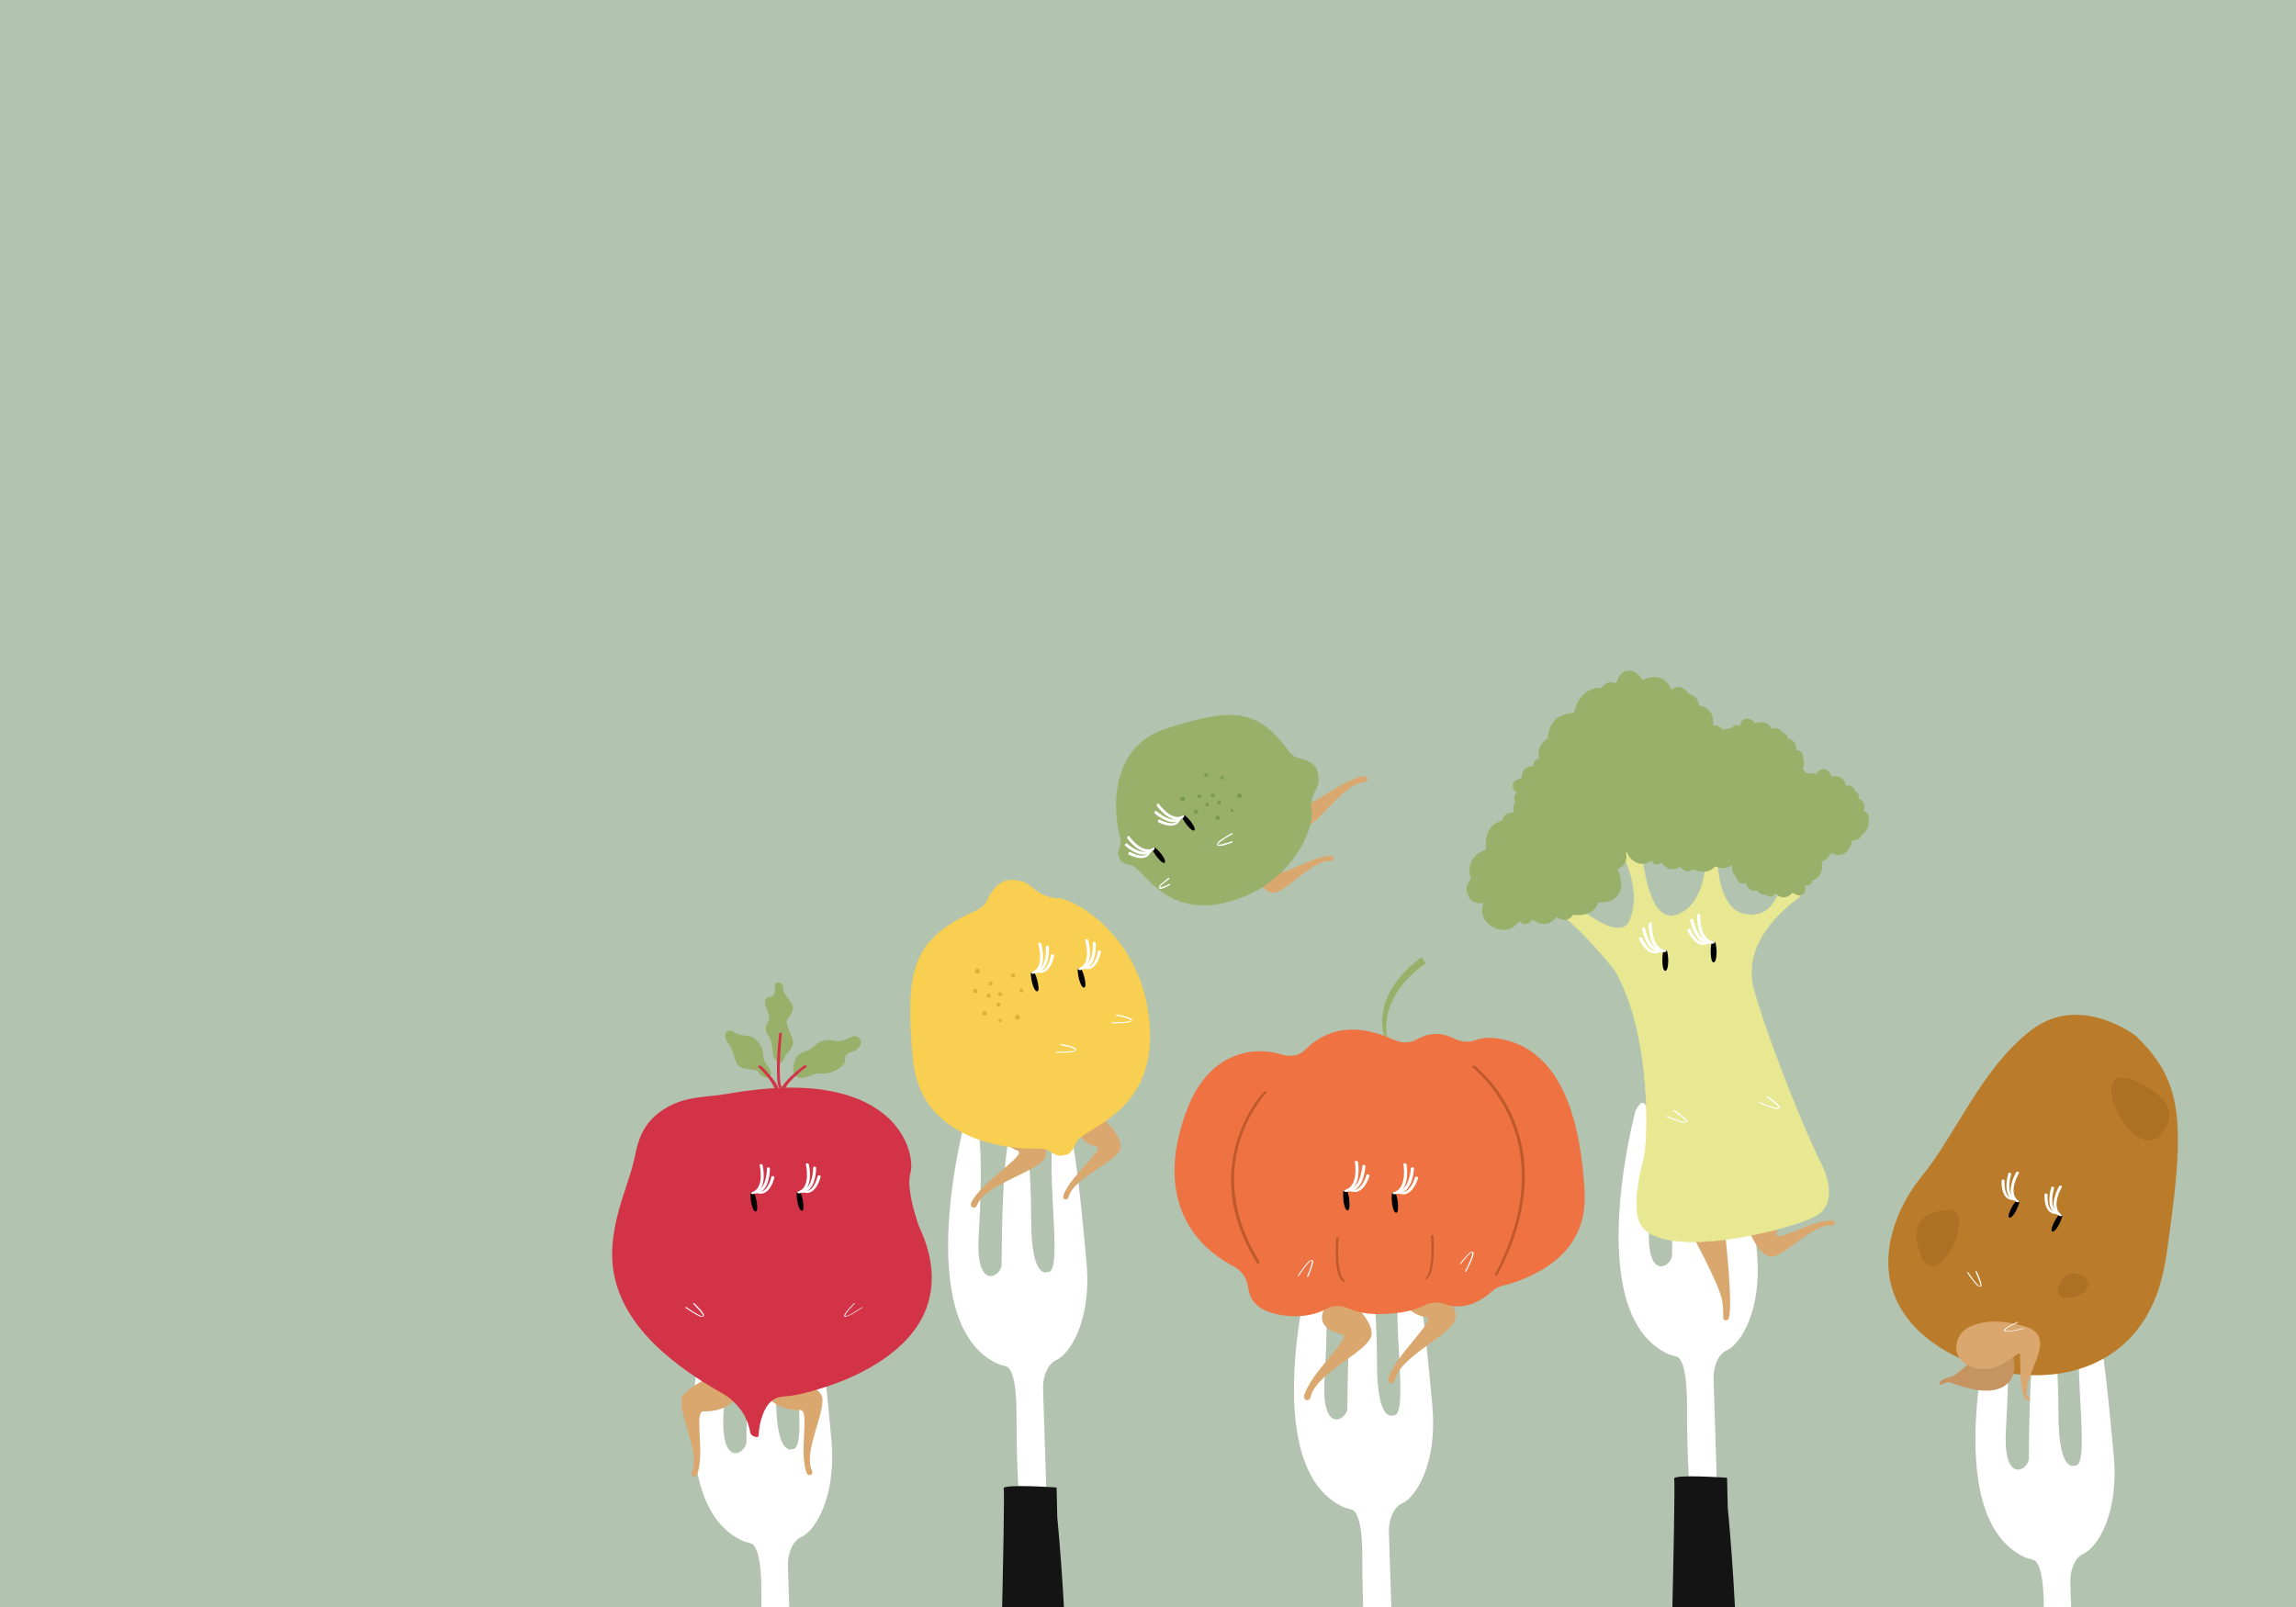 <?xml version="1.0" encoding="utf-8"?>
<!-- Generator: Adobe Illustrator 25.4.1, SVG Export Plug-In . SVG Version: 6.00 Build 0)  -->
<svg version="1.1" id="Ebene_1" xmlns="http://www.w3.org/2000/svg" xmlns:xlink="http://www.w3.org/1999/xlink" x="0px" y="0px"
	 viewBox="0 0 1000 700" style="enable-background:new 0 0 1000 700;" xml:space="preserve">
<style type="text/css">
	.st0{fill:#B2C3AF;}
	.st1{clip-path:url(#XMLID_00000092434549470410868890000005960882511232699812_);}
	.st2{fill:#FFFFFF;}
	.st3{fill:#141414;}
	.st4{fill:#DAA86F;}
	.st5{fill:#99B06A;}
	.st6{fill:#EE7242;}
	.st7{fill:#BE592B;}
	.st8{fill:#020203;}
	.st9{fill:#D23347;}
	.st10{fill:#F8CF50;}
	.st11{opacity:0.5;}
	.st12{fill:#BD941E;}
	.st13{fill:#5A8433;}
	.st14{fill:#E7E891;}
	.st15{fill:#BA7C2A;}
	.st16{fill:#AC7125;}
	.st17{fill:#C69461;}
</style>
<rect class="st0" width="1000" height="700"/>
<g>
	<defs>
		<rect id="XMLID_118_" x="203.9" y="202.44" width="796.1" height="497.56"/>
	</defs>
	<use xlink:href="#XMLID_118_"  style="overflow:visible;fill:#B2C3AF;"/>
	<clipPath id="XMLID_00000177486047517198167070000015974545394561059972_">
		<use xlink:href="#XMLID_118_"  style="overflow:visible;"/>
	</clipPath>
	<g style="clip-path:url(#XMLID_00000177486047517198167070000015974545394561059972_);">
		<g>
			<path class="st2" d="M712.29,483.97c0,0-23.36,86.93,13.36,105.41c1.46,0.74,2.98,1.11,4.5,1.52c1.54,0.41,4.62,3.44,4.6,21.13
				c-0.03,23.58,1.26,38.88,1.26,38.88l11.93-0.24l-1.62-49.77c-0.18-5.46,1.87-10.58,5.29-12.48c0.21-0.12,0.43-0.23,0.66-0.33
				c5.49-2.47,15.37-16.82,12.93-42.71c-2.43-25.89-6.35-72.97-12.36-62.24c-7.64,13.64,3.39,67.73-4.6,66.71
				c0,0-7.04,3.68-7.09-22.26c-0.05-25.94-2.39-46.45-6.22-44.68c-6.66,3.08-6.57,54.96-6.68,63.81
				c-0.06,4.99-11.54,12.03-9.96-12.77C719.87,509.17,720.12,467.9,712.29,483.97z"/>
		</g>
		<path class="st3" d="M752.51,656.8l-0.3-13.1c0,0-23.9-1.68-23.06,0.49c0.85,2.17-2.6,130.02-2.6,130.02s-3.35,27.38,18.02,22.55
			C765.94,791.95,752.51,656.8,752.51,656.8z"/>
	</g>
	<g style="clip-path:url(#XMLID_00000177486047517198167070000015974545394561059972_);">
		<g>
			<g>
				<path class="st2" d="M420.27,488.21c0,0-23.36,86.93,13.36,105.41c1.46,0.74,2.98,1.11,4.5,1.52c1.54,0.41,4.62,3.44,4.6,21.13
					c-0.03,23.58,1.26,38.88,1.26,38.88l11.93-0.24l-1.62-49.77c-0.18-5.46,1.87-10.58,5.29-12.48c0.21-0.12,0.43-0.23,0.66-0.33
					c5.49-2.47,15.37-16.82,12.94-42.71c-2.43-25.89-6.35-72.97-12.36-62.24c-7.64,13.64,3.39,67.73-4.6,66.71
					c0,0-7.04,3.68-7.09-22.26c-0.05-25.94-2.39-46.45-6.22-44.68c-6.66,3.08-6.57,54.96-6.68,63.81
					c-0.06,4.99-11.54,12.03-9.96-12.77C427.85,513.4,428.1,472.13,420.27,488.21z"/>
			</g>
			<path class="st3" d="M460.49,661.04l-0.3-13.1c0,0-23.9-1.68-23.06,0.49c0.85,2.17-2.6,130.02-2.6,130.02
				s-3.35,27.37,18.02,22.55C473.92,796.19,460.49,661.04,460.49,661.04z"/>
		</g>
		<g>
			<g>
				<path class="st2" d="M570.9,550.66c0,0-23.36,86.93,13.36,105.41c1.46,0.74,2.98,1.11,4.5,1.52c1.54,0.41,4.62,3.44,4.6,21.13
					c-0.03,23.58,1.26,38.88,1.26,38.88l11.93-0.24l-1.62-49.77c-0.18-5.46,1.87-10.58,5.29-12.48c0.21-0.12,0.43-0.23,0.66-0.33
					c5.49-2.47,15.37-16.82,12.93-42.71c-2.43-25.89-6.35-72.97-12.36-62.24c-7.64,13.64,3.39,67.73-4.6,66.71
					c0,0-7.04,3.68-7.09-22.26c-0.05-25.94-2.39-46.45-6.22-44.68c-6.66,3.08-6.57,54.96-6.68,63.81
					c-0.06,4.99-11.54,12.03-9.96-12.77C578.48,575.85,578.73,534.58,570.9,550.66z"/>
			</g>
			<path class="st3" d="M611.11,723.49l-0.3-13.1c0,0-23.9-1.68-23.06,0.49c0.85,2.17-2.6,130.02-2.6,130.02
				s-3.35,27.38,18.02,22.56C624.54,858.63,611.11,723.49,611.11,723.49z"/>
		</g>
		<g>
			<g>
				<path class="st2" d="M867.69,572.52c0,0-23.36,86.93,13.36,105.41c1.46,0.74,2.98,1.11,4.5,1.52c1.54,0.41,4.62,3.44,4.6,21.13
					c-0.03,23.58,1.26,38.88,1.26,38.88l11.93-0.24l-1.62-49.77c-0.18-5.46,1.87-10.58,5.29-12.48c0.21-0.12,0.43-0.23,0.66-0.33
					c5.49-2.47,15.37-16.82,12.93-42.71c-2.43-25.89-6.35-72.97-12.36-62.24c-7.64,13.64,3.39,67.73-4.6,66.71
					c0,0-7.04,3.68-7.09-22.26c-0.05-25.94-2.39-46.45-6.22-44.68c-6.66,3.08-6.57,54.96-6.68,63.81
					c-0.06,4.99-11.54,12.03-9.96-12.77C875.27,597.71,875.52,556.44,867.69,572.52z"/>
			</g>
			<path class="st3" d="M907.91,745.35l-0.3-13.1c0,0-23.9-1.68-23.06,0.49c0.84,2.17-2.6,130.02-2.6,130.02
				s-3.35,27.38,18.02,22.55C921.34,880.49,907.91,745.35,907.91,745.35z"/>
		</g>
		<g>
			<g>
				<path class="st2" d="M309.15,565.34c0,0-23.36,86.93,13.36,105.41c1.46,0.74,2.98,1.11,4.5,1.52c1.54,0.41,4.62,3.44,4.6,21.13
					c-0.03,23.58,1.26,38.88,1.26,38.88l11.93-0.24l-1.62-49.77c-0.18-5.46,1.87-10.58,5.29-12.48c0.21-0.12,0.43-0.23,0.66-0.33
					c5.49-2.47,15.37-16.82,12.93-42.71c-2.43-25.89-6.35-72.97-12.36-62.24c-7.64,13.64,3.39,67.73-4.6,66.71
					c0,0-7.04,3.68-7.09-22.26c-0.05-25.94-2.39-46.45-6.22-44.68c-6.66,3.08-6.57,54.96-6.68,63.8
					c-0.06,4.99-11.54,12.03-9.96-12.77C316.73,590.53,316.98,549.26,309.15,565.34z"/>
			</g>
			<path class="st3" d="M349.36,738.17l-0.3-13.1c0,0-23.9-1.68-23.06,0.49c0.85,2.17-2.6,130.02-2.6,130.02
				s-3.35,27.38,18.02,22.55C362.79,873.31,349.36,738.17,349.36,738.17z"/>
		</g>
	</g>
	<g style="clip-path:url(#XMLID_00000177486047517198167070000015974545394561059972_);">
		<g>
			<path class="st4" d="M586.29,565.4c0,0,11.89,8.98,11.06,16.03c-0.83,7.05-23.98,16.41-26.44,26.83
				c-0.68,2.86-3.65,1.63-2.8-0.65c0.23-0.62,0.45-1.89,2.76-5.65c5.22-8.51,17.59-19.98,13.66-20.76
				C569.05,578.14,576.99,564.48,586.29,565.4z"/>
			<g>
				<path class="st4" d="M622.95,558.01c0,0,11.89,8.98,11.06,16.03c-0.83,7.05-23.98,16.41-26.44,26.83
					c-0.68,2.86-3.65,1.63-2.81-0.65c0.23-0.62,0.45-1.89,2.76-5.65c5.22-8.51,17.59-19.98,13.66-20.76
					C605.71,570.75,613.65,557.09,622.95,558.01z"/>
			</g>
		</g>
		<g>
			<g>
				<path class="st5" d="M619.13,417.13c-3.33,2.1-6.33,4.94-8.9,7.89c-5.07,5.84-8.56,13.2-8.22,21.07
					c0.26,5.94,2.65,11.47,5.76,16.45c0.08,0.13,0.81,1.36,1.01,1.24c0.19-0.12-0.63-1.4-0.67-1.45
					c-4.82-7.73-5.79-17.11-2.11-25.49c2.52-5.75,6.76-10.7,11.59-14.65c1.02-0.84,2.08-1.67,3.2-2.37
					C621.06,419.66,619.38,416.98,619.13,417.13L619.13,417.13z"/>
			</g>
			<g>
				<g>
					<path class="st6" d="M569.65,456.64c-3.12,3.2-7.71,4.49-12,3.23c-11.32-3.31-32.85-4.16-42.55,31.68
						c-10.02,37.04,11.37,53.51,23.02,59.53c3.51,1.82,5.95,5.24,6.39,9.17c0.45,4,2.62,8.83,9.87,11.03
						c8.85,2.69,17.83,1.85,23.45-1.37c3.37-1.93,7.47-1.95,10.96-0.25c3.03,1.47,7.75,2.52,15.12,2.2
						c8.87-0.38,13.9-1.91,16.76-3.52c2.98-1.68,6.54-1.88,9.76-0.7c4.53,1.67,11.23,1.96,18.7-4.92c1.55-1.43,3.42-2.44,5.47-2.92
						c9.39-2.2,36.06-10.99,34.61-39.52c-1.76-34.59-11.43-65.37-40.45-67.71c0,0-3.64-0.22-6.52,0.89c-3.2,1.24-6.77,1-9.83-0.56
						c-4.05-2.06-9.58-3.34-15.25,0.04c-3.38,2.02-7.57,2.15-11.14,0.48C597.3,449.35,581.38,444.61,569.65,456.64z"/>
					<g>
						<path class="st6" d="M568.71,457.04c-1.19,1.18-2.5,2.11-4.14,2.51c-1.43,0.35-2.94,0.41-4.4,0.2
							c-1.32-0.19-2.6-0.65-3.9-0.95c-2.18-0.5-4.41-0.8-6.65-0.88c-5.51-0.18-10.85,1.23-15.67,3.88
							c-6.42,3.54-11.09,9.33-14.4,15.78c-2.34,4.57-4.07,9.45-5.4,14.4c-1.44,5.33-2.4,10.82-2.57,16.35
							c-0.26,8.2,1.31,16.45,5.21,23.71c3.02,5.64,7.33,10.5,12.39,14.4c2.04,1.57,4.2,2.99,6.45,4.24c1.51,0.84,3.03,1.58,4.3,2.78
							c1.78,1.68,3.02,3.89,3.49,6.29c0.35,1.79,0.52,3.47,1.32,5.14c0.86,1.8,2.19,3.32,3.8,4.49c2.21,1.59,4.84,2.42,7.47,3.03
							c3.05,0.7,6.19,1.02,9.32,0.91c2.6-0.09,5.2-0.49,7.69-1.25c1.08-0.33,2.14-0.74,3.17-1.2c1.36-0.61,2.59-1.44,4.07-1.76
							c2.86-0.61,5.49,0.08,8.1,1.23c1.65,0.73,3.41,1.19,5.19,1.5c5.53,0.96,11.4,0.63,16.92-0.22c3.55-0.55,7.07-1.47,10.25-3.16
							c2.83-1.5,5.99-1.34,8.95-0.32c1.69,0.58,3.44,0.93,5.22,0.94c4.45,0.03,8.81-1.94,12.37-4.49c1.25-0.89,2.32-1.97,3.53-2.91
							c1.09-0.85,2.22-1.27,3.54-1.59c0.99-0.24,1.98-0.51,2.95-0.8c2.59-0.76,5.13-1.69,7.6-2.77c6.02-2.62,11.77-6.13,16.29-10.95
							c5.34-5.69,8.41-12.99,8.95-20.76c0.35-5.04-0.22-10.21-0.73-15.22c-0.5-4.89-1.2-9.75-2.19-14.56
							c-1.78-8.64-4.46-17.28-9.08-24.84c-4.03-6.62-9.68-12.23-16.87-15.32c-3.63-1.56-7.64-2.57-11.59-2.8
							c-1.67-0.1-3.41,0.06-5.04,0.43c-1.46,0.33-2.8,0.98-4.3,1.16c-1.49,0.19-3.01,0.08-4.46-0.3c-1.37-0.35-2.56-1.03-3.84-1.57
							c-1.16-0.5-2.38-0.89-3.62-1.13c-2.59-0.52-5.23-0.33-7.73,0.51c-1.21,0.41-2.38,0.95-3.5,1.56
							c-1.57,0.87-3.13,1.33-4.94,1.35c-2.56,0.03-4.7-0.94-6.99-1.92c-7.68-3.28-16.43-5-24.58-2.44
							C576.15,451.17,572.03,453.68,568.71,457.04c-0.1,0.1,0.68-0.15,0.74-0.17c0.37-0.16,0.84-0.34,1.14-0.64
							c1.96-1.98,4.2-3.77,6.76-4.91c2.23-0.99,4.68-1.53,7.1-1.76c4.23-0.4,8.52,0.18,12.6,1.31c1.9,0.52,3.75,1.17,5.57,1.92
							c1.91,0.78,3.72,1.77,5.79,2.1c2.52,0.4,5.02-0.07,7.35-1.08c1.36-0.6,2.59-1.48,4.02-1.92c1.47-0.46,3.03-0.62,4.56-0.55
							c2.68,0.13,5.06,1.05,7.46,2.18c2.47,1.15,5.24,1.49,7.91,0.91c1.25-0.27,2.41-0.81,3.66-1.07c1.15-0.24,2.34-0.33,3.52-0.35
							c1.65-0.02,3.31,0.24,4.92,0.53c7.57,1.37,14.34,5.21,19.49,10.91c5.48,6.07,9,13.69,11.43,21.43
							c2.82,9,4.27,18.41,5.07,27.79c0.4,4.74,0.83,9.54,0.22,14.28c-0.52,4-1.71,7.9-3.63,11.46c-3.26,6.05-8.45,10.87-14.36,14.29
							c-4.31,2.49-9.04,4.26-13.86,5.46c-1.98,0.49-3.84,1.16-5.59,2.21c-2.53,1.52-4.45,3.82-7.09,5.22
							c-3.65,1.93-8.04,1.99-11.89,0.66c-2.43-0.84-4.91-1.1-7.43-0.45c-1.87,0.48-3.44,1.52-5.21,2.22
							c-4.29,1.72-9.15,2.13-13.72,2.35c-4.72,0.22-9.75,0.11-14.22-1.62c-2.24-0.87-4.2-1.81-6.67-1.8
							c-2.52,0.01-4.85,0.89-7.04,2.08c-4.89,2.66-11.18,2.79-16.56,2c-4.94-0.73-10.38-2.25-13.3-6.64
							c-0.96-1.45-1.57-3.11-1.86-4.82c-0.38-2.24-0.83-4.26-2.16-6.16c-1.99-2.84-5.07-4.06-7.91-5.81
							c-11.06-6.82-19.04-17.62-21.31-30.53c-1.75-9.95-0.26-20.21,2.66-29.79c2.51-8.23,6.25-16.54,12.56-22.57
							c4.15-3.97,9.15-6.28,14.88-6.76c2.32-0.19,4.66-0.11,6.97,0.21c2.31,0.31,4.49,1.08,6.77,1.48
							c4.49,0.78,9.38-1.24,12.55-4.41c0.1-0.1-0.68,0.15-0.74,0.17C569.47,456.57,569.01,456.75,568.71,457.04z"/>
					</g>
				</g>
				<g>
					<g>
						<path class="st7" d="M550.59,475.63c-3.63,3.76-6.44,8.56-8.66,13.24c-5.14,10.82-6.91,22.98-4.95,34.8
							c1.57,9.48,5.42,18.41,10.46,26.54c0.27,0.43,1.44-0.01,1.13-0.52c-8.12-13.09-12.78-28.34-10.59-43.79
							c1.31-9.25,4.9-18.17,10.29-25.79c1.02-1.44,2.1-2.89,3.34-4.17C552.13,475.4,550.94,475.27,550.59,475.63L550.59,475.63z"/>
					</g>
					<g>
						<path class="st7" d="M582.01,539.17c-0.25,2.87-0.3,5.77-0.18,8.65c0.09,2.13,0.28,4.29,0.81,6.36
							c0.38,1.48,0.97,3.21,2.33,4.08c0.24,0.15,1.07-0.26,0.97-0.32c-1.39-0.88-1.95-2.69-2.32-4.2c-0.51-2.09-0.69-4.25-0.77-6.39
							c-0.11-2.8-0.06-5.63,0.19-8.43C583.04,538.81,582.03,538.89,582.01,539.17L582.01,539.17z"/>
					</g>
					<g>
						<path class="st7" d="M641.25,464.91c1.34,1,2.59,2.22,3.8,3.44c3.09,3.13,5.82,6.62,8.17,10.35
							c3.37,5.35,5.92,11.2,7.53,17.32c2.06,7.83,2.55,16,1.71,24.05c-1.13,10.72-4.54,21.09-9.18,30.77
							c-0.69,1.44-1.41,2.87-2.15,4.29c-0.3,0.57,0.93,0.51,1.16,0.09c5.2-9.92,9.24-20.56,10.95-31.67
							c1.28-8.33,1.19-16.88-0.59-25.12c-1.39-6.41-3.79-12.57-7.07-18.24c-2.38-4.11-5.23-7.96-8.48-11.41
							c-1.01-1.07-2.06-2.11-3.16-3.09c-0.49-0.44-1.04-1.05-1.63-1.36c-0.03-0.01-0.05-0.04-0.07-0.05
							C641.83,463.97,640.73,464.52,641.25,464.91L641.25,464.91z"/>
					</g>
					<g>
						<path class="st7" d="M623.21,538.25c0.24,2.72,0.29,5.48,0.2,8.21c-0.08,2.13-0.24,4.29-0.72,6.38
							c-0.35,1.5-0.89,3.45-2.28,4.33c-0.41,0.26,0.6,0.13,0.77,0.02c1.36-0.86,1.97-2.46,2.37-3.95c0.56-2.07,0.76-4.24,0.86-6.37
							c0.14-2.95,0.09-5.93-0.17-8.87C624.22,537.83,623.18,538,623.21,538.25L623.21,538.25z"/>
					</g>
				</g>
			</g>
		</g>
		<g>
			<g>
				<path class="st8" d="M606.45,519.51c0,0,1.18-0.88,1.79,1.23c0.61,2.11,1.24,7.48-0.15,7.52c-1.38,0.04-1.85-4.47-1.85-4.47
					S605.9,519.9,606.45,519.51z"/>
				<g>
					<path class="st2" d="M617.65,513.2c-1.05,3.41-3.74,8.22-8.01,6.8c-0.81-0.27-0.59-1.15,0.23-0.87c3.4,1.13,5.62-3.7,6.42-6.29
						C616.47,512.25,617.83,512.62,617.65,513.2L617.65,513.2z"/>
				</g>
				<g>
					<path class="st2" d="M615.86,509.02c-0.32,4.16-1.88,10.57-6.92,10.99c-0.69,0.06-1.37-0.95-0.46-1.03
						c4.42-0.37,5.74-6.71,6-10.05C614.54,508.2,615.91,508.39,615.86,509.02L615.86,509.02z"/>
				</g>
				<g>
					<path class="st2" d="M612.62,507.21c0.65,4.5,0.42,11.86-5.11,13.02c-0.52,0.11-1.61-0.68-0.8-0.84
						c5.09-1.06,5.14-8.22,4.55-12.3C611.17,506.46,612.55,506.66,612.62,507.21L612.62,507.21z"/>
				</g>
				<path class="st8" d="M585.3,518.48c0,0,1.18-0.88,1.79,1.23c0.61,2.11,1.24,7.48-0.15,7.52c-1.38,0.04-1.85-4.47-1.85-4.47
					S584.75,518.88,585.3,518.48z"/>
				<g>
					<path class="st2" d="M596.5,512.18c-1.05,3.41-3.74,8.22-8.01,6.8c-0.81-0.27-0.59-1.15,0.23-0.87c3.4,1.13,5.62-3.7,6.42-6.29
						C595.32,511.22,596.68,511.59,596.5,512.18L596.5,512.18z"/>
				</g>
				<g>
					<path class="st2" d="M594.71,508c-0.32,4.16-1.88,10.57-6.92,10.99c-0.69,0.06-1.37-0.95-0.46-1.03
						c4.42-0.37,5.74-6.71,6-10.05C593.39,507.17,594.76,507.36,594.71,508L594.71,508z"/>
				</g>
				<g>
					<path class="st2" d="M591.47,506.19c0.65,4.5,0.42,11.86-5.11,13.02c-0.52,0.11-1.61-0.68-0.8-0.84
						c5.09-1.06,5.14-8.22,4.55-12.3C590.01,505.43,591.39,505.64,591.47,506.19L591.47,506.19z"/>
				</g>
			</g>
			<g>
				<g>
					<path class="st2" d="M636.32,550.48c0.65-0.84,1.33-1.67,2.04-2.47c0.55-0.63,1.12-1.25,1.74-1.81
						c0.35-0.31,0.95-1.04,1.08-0.28c0.11,0.67-0.27,1.52-0.49,2.14c-0.32,0.88-0.69,1.74-1.09,2.59c-0.52,1.12-1.07,2.23-1.67,3.32
						c-0.03,0.06,0.52,0.03,0.6-0.11c0.54-0.99,4.46-8.02,2.94-8.57c-1.01-0.37-2.52,1.53-3.04,2.09c-0.96,1.03-1.86,2.11-2.72,3.23
						C635.7,550.62,636.21,550.62,636.32,550.48L636.32,550.48z"/>
				</g>
				<g>
					<path class="st2" d="M569.8,556.02c0.38-0.86,3.16-7.1,1.64-7.19c-1.33-0.07-2.7,2.05-3.38,2.91c-1.03,1.3-1.98,2.66-2.88,4.05
						c-0.03,0.04,0.51,0.03,0.6-0.11c0.56-0.87,4.75-7.13,5.48-6.51c0.29,0.25-0.03,1.29-0.1,1.56c-0.19,0.79-0.46,1.57-0.74,2.34
						c-0.37,1.03-0.78,2.06-1.22,3.06C569.17,556.21,569.74,556.17,569.8,556.02L569.8,556.02z"/>
				</g>
			</g>
		</g>
	</g>
	<g style="clip-path:url(#XMLID_00000177486047517198167070000015974545394561059972_);">
		<g>
			<path class="st4" d="M335.02,594.26c0,0,19.44,7.88,22.63,13.24c3.19,5.36-7.95,24.26-4.1,32.84c1.06,2.36-1.67,3.09-2.3,1.05
				c-0.17-0.56-0.69-1.56-1.09-5.42c-0.91-8.72,1.95-21.87-1.57-21.78C331.65,614.61,328.04,598.59,335.02,594.26z"/>
			<path class="st4" d="M319.94,594.85c0,0-19.44,7.88-22.63,13.24c-3.19,5.36,7.95,24.26,4.1,32.85c-1.06,2.36,1.67,3.09,2.3,1.05
				c0.17-0.56,0.69-1.56,1.09-5.42c0.9-8.72-1.95-21.87,1.57-21.78C323.3,615.2,326.92,599.18,319.94,594.85z"/>
		</g>
		<g>
			<g>
				<path class="st9" d="M317.9,477.78c-3.41,0.6-6.86,1.02-10.31,1.29c-8.03,0.61-25.43,4.2-28.85,23.71
					c-4.49,25.54-34.89,62.85,36.15,103.09c0,0,11.79,5.98,13.7,18.77c0,0,0.46-17.24,11.46-17.64c11-0.4,84.61-18.1,58.36-73.16
					c0,0-5.94-17.1-3.73-23.56C396.83,503.99,392.14,464.67,317.9,477.78z"/>
				<g>
					<path class="st9" d="M316.63,476.49c-7.04,1.23-14.29,1.08-21.08,3.54c-6.44,2.33-12.08,6.52-15.43,12.58
						c-2.9,5.26-3.38,11.31-5.07,16.94c-1.36,4.54-2.95,9.01-4.34,13.54c-3.1,10.1-5.25,20.68-3.41,31.24
						c2.49,14.32,11.59,26.14,22.38,35.45c7.61,6.57,16.06,12.19,24.83,17.08c0.21,0.12,0.42,0.23,0.62,0.35
						c0.13,0.08,0.26,0.16,0.39,0.24c-0.66-0.39,0.15,0.1,0.31,0.21c0.43,0.29,0.86,0.59,1.27,0.9c0.26,0.2,0.52,0.4,0.78,0.6
						c0.14,0.11,0.27,0.22,0.41,0.33c0.09,0.08,0.18,0.15,0.28,0.23c-0.14-0.12-0.12-0.1,0.05,0.05c2.59,2.29,4.82,5.01,6.28,8.16
						c0.89,1.91,1.53,3.95,1.85,6.03c0.14,0.91,1.01,1.52,1.83,1.82c0.53,0.19,1.83,0.41,1.85-0.49c0.09-3.03,0.69-6.15,1.75-8.99
						c0.82-2.19,1.97-4.4,3.77-5.95c1.61-1.38,3.39-1.92,5.47-2.06c5.55-0.37,11.11-1.93,16.39-3.57
						c8.28-2.57,16.37-6.01,23.75-10.57c7.72-4.76,14.88-10.97,19.41-18.92c5.03-8.81,5.93-19,3.64-28.79
						c-0.7-2.98-1.67-5.9-2.84-8.74c-0.71-1.72-1.53-3.34-2.09-5.11c-1.64-5.12-3.12-10.45-3.56-15.82c-0.16-2-0.12-3.93,0.42-5.86
						c0.18-0.63,0.28-1.27,0.32-1.92c0.13-1.81-0.08-3.62-0.42-5.39c-1.03-5.34-3.7-10.24-7.27-14.29
						c-5.4-6.12-12.94-10.12-20.69-12.41c-12.61-3.72-26.09-3.66-39.06-2.25C325.13,475.13,320.87,475.75,316.63,476.49
						c-0.92,0.16-0.46,1.2-0.05,1.62c0.64,0.66,1.67,1.12,2.6,0.96c14.07-2.47,28.84-3.88,43.01-1.3c2.54,0.46,4.94,1.03,7.14,1.73
						c1.1,0.34,2.19,0.72,3.27,1.14c0.5,0.19,1,0.39,1.49,0.6c0.13,0.05,0.71,0.31,0.51,0.22c-0.3-0.13,0.19,0.09,0.2,0.09
						c0.15,0.07,0.29,0.14,0.44,0.2c0.92,0.43,1.83,0.9,2.71,1.39c0.41,0.23,0.82,0.47,1.23,0.72c0.08,0.05,0.17,0.1,0.25,0.15
						c0.42,0.25-0.28-0.18-0.02-0.01c0.22,0.14,0.44,0.29,0.67,0.43c0.74,0.49,1.45,1,2.15,1.54c0.35,0.27,0.7,0.55,1.04,0.84
						c0.07,0.06,0.13,0.11,0.2,0.17c0.34,0.28-0.24-0.21-0.03-0.02c0.18,0.16,0.36,0.31,0.53,0.47c0.59,0.53,1.16,1.09,1.7,1.66
						c0.28,0.29,0.55,0.59,0.82,0.89c0.1,0.12,0.21,0.24,0.31,0.36c0.08,0.09,0.15,0.18,0.23,0.27c-0.17-0.2-0.12-0.15,0.02,0.02
						c0.9,1.13,1.74,2.3,2.48,3.54c0.16,0.27,0.32,0.54,0.47,0.82c0.08,0.15,0.16,0.3,0.25,0.45c0.04,0.07,0.13,0.25-0.03-0.07
						c0.05,0.09,0.09,0.18,0.14,0.27c0.29,0.59,0.57,1.18,0.83,1.78c0.46,1.09,0.85,2.2,1.17,3.34c0.14,0.51,0.27,1.02,0.38,1.53
						c0.04,0.19,0.16,0.79,0.1,0.49c0.04,0.25,0.09,0.5,0.12,0.75c0.13,0.87,0.22,1.76,0.24,2.64c0.02,0.7,0,1.41-0.09,2.11
						c-0.03,0.27-0.09,0.54-0.14,0.82c-0.03,0.15,0.09-0.28-0.02,0.07c-0.12,0.37-0.23,0.74-0.31,1.11
						c-0.57,2.52-0.28,5.23,0.1,7.77c0.44,3,1.12,5.96,1.91,8.88c0.53,1.98,1.12,3.94,1.76,5.89c0.69,2.07,1.76,4.02,2.53,6.06
						c3.63,9.66,4.62,20.35,0.65,30.07c-3.42,8.36-9.82,15.03-17.1,20.2c-7.08,5.03-15.01,8.8-23.19,11.67
						c-5.87,2.06-11.98,3.82-18.16,4.66c-0.24,0.03-0.48,0.06-0.73,0.09c-0.34,0.04,0.26-0.03,0.04,0
						c-0.13,0.01-0.25,0.03-0.38,0.04c-0.45,0.04-0.9,0.05-1.35,0.09c-2.61,0.2-4.97,1.25-6.77,3.17
						c-3.12,3.31-4.38,8.04-4.96,12.45c-0.12,0.88-0.21,1.78-0.24,2.67c1.23,0.44,2.45,0.88,3.68,1.32
						c-1.17-7.51-5.71-13.88-11.79-18.3c-1.58-1.15-3.29-2.08-4.98-3.06c-4.85-2.81-9.58-5.83-14.1-9.13
						c-12.06-8.79-23.41-20.11-27.58-34.85c-2.92-10.33-1.64-21.11,1.2-31.3c1.29-4.64,2.87-9.19,4.34-13.77
						c0.68-2.12,1.34-4.26,1.92-6.41c0.67-2.52,1.03-5.11,1.7-7.63c1.92-7.21,6.52-13.08,13.12-16.56c2.59-1.36,5.37-2.32,8.22-2.98
						c2.85-0.66,5.13-0.83,7.93-1.09c2.94-0.27,5.86-0.66,8.77-1.17c0.92-0.16,0.46-1.2,0.05-1.62
						C318.59,476.79,317.56,476.33,316.63,476.49z"/>
				</g>
			</g>
			<g>
				<g>
					<path class="st5" d="M318.73,449.51c0,0-2.55-0.7-2.47,1.72c0.09,2.42,1.89,2.29,3.54,7.31c1.65,5.02,1.3,5.81,5.53,6.61
						c4.24,0.79,4.48,0.23,5.55,1.82c1.07,1.59,3.19,2.83,4.39,1.19c1.2-1.64-3.75-5.34-3.33-8.02c0.42-2.67-2.58-7.76-5.25-8.27
						C324.04,451.36,321.17,451.51,318.73,449.51z"/>
					<g>
						<path class="st5" d="M318.87,449.09c-1.24-0.33-2.73,0.04-3.04,1.44c-0.4,1.77,0.82,3.02,1.72,4.36c1.54,2.3,2,4.99,2.99,7.52
							c0.6,1.53,1.56,2.38,3.14,2.83c1.31,0.38,2.68,0.56,4.03,0.74c0.66,0.09,1.54,0.07,2.11,0.48c0.27,0.19,0.45,0.49,0.64,0.75
							c0.41,0.56,0.86,1.07,1.43,1.47c0.82,0.58,1.91,0.96,2.88,0.53c2.1-0.95,0.89-2.98-0.03-4.31c-0.68-0.98-1.45-1.94-1.95-3.03
							c-0.45-0.99-0.21-1.85-0.34-2.88c-0.32-2.54-1.94-5.32-4.04-6.8c-1.14-0.8-2.47-0.88-3.82-1.06c-1.98-0.27-3.88-0.66-5.5-1.91
							c-0.44-0.35-1.22,0.22-0.71,0.62c2.16,1.69,4.67,1.93,7.3,2.33c1.18,0.18,2.02,0.52,2.89,1.38c0.82,0.81,1.48,1.79,1.99,2.81
							c0.48,0.96,0.89,2.06,0.93,3.15c0.02,0.83-0.1,1.51,0.21,2.31c0.69,1.79,2.13,3.13,2.98,4.82c0.46,0.93,0.21,2.11-1.15,1.85
							c-1.2-0.23-1.84-1.33-2.55-2.19c-0.88-1.05-2.21-1.04-3.47-1.22c-1.58-0.22-4.07-0.31-5.25-1.58
							c-1.16-1.26-1.44-3.48-1.96-5.05c-0.43-1.3-0.97-2.57-1.7-3.72c-0.43-0.68-0.99-1.29-1.4-1.99c-0.39-0.67-0.75-1.99-0.09-2.6
							c0.38-0.34,1.03-0.3,1.49-0.18C319.19,450.09,319.5,449.26,318.87,449.09z"/>
					</g>
				</g>
				<g>
					<path class="st5" d="M335.79,434.72c0,0-2.3-0.29-2.26,2.18c0.03,2.47,2.18,4.49,1.82,7.02c-0.36,2.53-1.93,2.83-1.45,5.1
						c0.49,2.26,1.97,2.49,2.62,6.12c0.66,3.63,0.3,6.12,2.3,7.15c1.99,1.04,2.64-2.68,3.18-3.31c0.54-0.63,3.81-3.35,2.95-6.28
						c-0.86-2.93-3.4-7.3-2.43-8.96c0.96-1.66,3.23-3.88,2.38-5.84c-0.85-1.96-4.63-5.81-4.17-7.8c0.46-1.99-2.67-2.21-2.77-0.91
						C337.84,430.49,338.64,434.19,335.79,434.72z"/>
					<g>
						<path class="st5" d="M335.59,434.32c-2.64-0.3-2.65,2.59-1.99,4.39c0.72,1.98,1.88,3.71,1.15,5.88
							c-0.44,1.3-1.44,2.28-1.28,3.74c0.13,1.21,0.74,2.18,1.38,3.18c1.08,1.67,1.39,3.54,1.62,5.49c0.17,1.4,0.23,2.98,0.97,4.23
							c0.46,0.78,1.47,1.8,2.48,1.63c1.03-0.17,1.51-1.46,1.85-2.29c0.16-0.4,0.29-0.86,0.54-1.21c0.29-0.4,0.72-0.73,1.05-1.1
							c0.99-1.09,1.93-2.41,2.06-3.92c0.13-1.5-0.67-3.02-1.23-4.37c-0.62-1.52-1.57-3.31-1.55-4.99c0.01-0.78,0.47-1.33,0.91-1.95
							c0.51-0.73,1.05-1.46,1.44-2.26c1.36-2.86-1.53-5.28-2.94-7.52c-0.45-0.71-0.99-1.55-1.02-2.41
							c-0.03-0.59,0.17-1.05-0.12-1.62c-0.45-0.9-1.59-1.48-2.57-1.16c-1.08,0.35-0.76,1.56-0.75,2.45
							c0.02,1.62-0.25,3.39-2.09,3.81c-0.31,0.07,0.24,0.88,0.53,0.82c2.42-0.55,2.28-3.08,2.25-5.06c-0.01-0.42-0.04-0.8,0.33-1.07
							c0.35-0.25,1.11-0.31,1.48-0.06c0.5,0.35,0.17,1.02,0.23,1.54c0.05,0.48,0.24,0.95,0.44,1.39c0.55,1.2,1.35,2.28,2.11,3.35
							c0.78,1.09,2.06,2.42,1.77,3.86c-0.31,1.53-1.5,2.73-2.31,4.02c-0.59,0.94-0.43,1.93-0.15,2.97c0.4,1.48,1.04,2.88,1.61,4.3
							c0.63,1.56,1.24,3.02,0.56,4.68c-0.5,1.22-1.39,2.21-2.29,3.13c-0.54,0.55-0.76,1.1-1.05,1.82c-0.33,0.8-0.93,2.31-2.05,2.04
							c-1.57-0.38-1.58-2.81-1.73-4.05c-0.19-1.61-0.37-3.26-0.98-4.77c-0.41-1.01-1.09-1.84-1.59-2.79
							c-0.79-1.5-0.47-2.67,0.29-4.06c0.79-1.46,0.97-2.99,0.45-4.57c-0.56-1.67-2.05-3.67-1.41-5.51c0.29-0.81,1.13-1.25,1.97-1.16
							C336.39,435.17,335.87,434.35,335.59,434.32z"/>
					</g>
				</g>
				<g>
					<path class="st5" d="M363.8,453.69c0,0-5.44-1.43-8.52,1.84c-3.08,3.27-6.3,2.51-7.7,4.76c-1.4,2.25-3.02,7.67,0.43,8.69
						c3.44,1.02,6.14-2.28,10.25-1.74c4.11,0.54,9.92-3.56,9.42-5.63c-0.5-2.07,2.1-3.64,3.07-3.75c0.98-0.11,2.77-0.78,3.52-2.7
						c0.74-1.92-1.02-4.49-3.46-3.14C368.37,453.35,365.68,454.24,363.8,453.69z"/>
					<g>
						<path class="st5" d="M364.09,453.4c-1.63-0.42-3.43-0.45-5.07-0.13c-1.26,0.24-2.49,0.74-3.49,1.56
							c-0.74,0.6-1.35,1.34-2.15,1.88c-0.72,0.49-1.5,0.85-2.31,1.16c-1.09,0.42-2.27,0.74-3.19,1.51c-0.84,0.71-1.3,1.79-1.68,2.79
							c-0.7,1.85-1.41,4.72,0.17,6.34c1.76,1.81,4.72,0.81,6.71,0.04c1.65-0.64,3.2-1.14,4.99-0.98c1.34,0.12,2.63-0.07,3.9-0.5
							c2.14-0.72,4.73-2.11,5.87-4.16c0.55-0.98,0.01-1.99,0.54-2.95c0.64-1.16,1.72-1.59,2.92-1.89c2.41-0.6,5.03-3.71,2.79-5.98
							c-0.97-0.98-2.34-0.89-3.5-0.33C368.62,452.72,366.37,453.97,364.09,453.4c-0.37-0.09-1.15,0.45-0.58,0.59
							c1.22,0.31,2.46,0.18,3.66-0.13c0.7-0.19,1.39-0.43,2.06-0.72c0.78-0.34,1.6-0.96,2.43-1.13c1.48-0.31,2.44,1.38,2.25,2.65
							c-0.2,1.38-1.44,2.5-2.75,2.82c-1.68,0.41-3.63,1.31-4,3.23c-0.09,0.46,0.07,0.87,0.05,1.32c-0.02,0.4-0.24,0.77-0.46,1.09
							c-0.65,0.94-1.63,1.66-2.58,2.24c-1.15,0.7-2.43,1.25-3.76,1.5c-1.29,0.24-2.56-0.08-3.86,0.07
							c-2.49,0.28-4.82,2.12-7.35,1.94c-2.73-0.2-3.02-2.8-2.55-4.99c0.22-1.01,0.57-2,1.04-2.91c0.55-1.07,1.3-1.63,2.41-2.07
							c1.34-0.53,2.7-0.97,3.9-1.8c1.36-0.93,2.29-2.28,3.87-2.88c1.73-0.65,3.84-0.68,5.63-0.22
							C363.88,454.09,364.66,453.54,364.09,453.4z"/>
					</g>
				</g>
				<g>
					<path class="st9" d="M330.44,464.93c1.22,1.14,2.35,2.39,3.41,3.68c1.66,2.01,3.59,4.47,3.86,7.16
						c0.07,0.7,1.96,1.31,1.88,0.54c-0.29-2.85-2.23-5.46-3.98-7.61c-1.19-1.47-2.48-2.89-3.86-4.18
						C331.18,463.98,329.49,464.04,330.44,464.93L330.44,464.93z"/>
				</g>
				<g>
					<path class="st9" d="M340.53,473.41c-0.69-0.76-0.7-2.27-0.78-3.23c-0.16-1.87-0.15-3.75-0.12-5.62
						c0.07-3.96,0.34-7.92,0.66-11.87c0.07-0.88,0.15-1.76,0.23-2.63c0.04-0.42-1.12-0.19-1.16,0.16
						c-0.64,6.53-1.27,13.25-0.82,19.8c0.08,1.15,0.07,2.91,0.9,3.83C339.69,474.12,340.8,473.7,340.53,473.41L340.53,473.41z"/>
				</g>
				<g>
					<path class="st9" d="M350,464.28c-2.05,1.48-4.01,3.14-5.82,4.91c-1.3,1.27-2.56,2.65-3.52,4.2c-0.7,1.15-1.34,2.58-0.94,3.94
						c0.2,0.68,1.95,0.21,1.74-0.47c-0.38-1.27,0.31-2.57,0.98-3.61c0.95-1.48,2.19-2.77,3.46-3.99c1.63-1.56,3.37-3.04,5.2-4.36
						C352.07,464.21,350.61,463.84,350,464.28L350,464.28z"/>
				</g>
			</g>
		</g>
		<g>
			<g>
				<path class="st8" d="M347.18,519.2c0,0,1.06-0.91,1.78,1.05c0.71,1.96,1.63,7.02,0.33,7.14c-1.31,0.13-2.03-4.13-2.03-4.13
					S346.68,519.61,347.18,519.2z"/>
				<g>
					<path class="st2" d="M357.42,512.53c-0.78,3.3-3.04,8.02-7.18,6.95c-0.78-0.2-0.63-1.05,0.17-0.84c3.3,0.86,5.1-3.86,5.7-6.36
						C356.24,511.7,357.55,511.96,357.42,512.53L357.42,512.53z"/>
				</g>
				<g>
					<path class="st2" d="M355.46,508.67c-0.05,3.97-1.13,10.15-5.88,10.85c-0.65,0.1-1.36-0.82-0.5-0.95
						c4.17-0.62,5.03-6.71,5.07-9.9C354.15,507.97,355.47,508.07,355.46,508.67L355.46,508.67z"/>
				</g>
				<g>
					<path class="st2" d="M352.28,507.16c0.89,4.23,1.13,11.23-4.05,12.66c-0.49,0.14-1.56-0.54-0.81-0.75
						c4.77-1.32,4.37-8.11,3.56-11.95C350.85,506.53,352.17,506.64,352.28,507.16L352.28,507.16z"/>
				</g>
				<path class="st8" d="M327.05,519.53c0,0,1.06-0.91,1.78,1.05c0.71,1.96,1.63,7.02,0.33,7.14c-1.31,0.13-2.03-4.13-2.03-4.13
					S326.56,519.94,327.05,519.53z"/>
				<g>
					<path class="st2" d="M337.29,512.86c-0.78,3.3-3.04,8.02-7.18,6.95c-0.78-0.2-0.63-1.05,0.17-0.84c3.3,0.86,5.1-3.86,5.7-6.36
						C336.11,512.02,337.42,512.29,337.29,512.86L337.29,512.86z"/>
				</g>
				<g>
					<path class="st2" d="M335.33,509c-0.05,3.97-1.13,10.15-5.88,10.85c-0.65,0.1-1.36-0.82-0.5-0.95c4.17-0.62,5.03-6.71,5.07-9.9
						C334.03,508.3,335.34,508.4,335.33,509L335.33,509z"/>
				</g>
				<g>
					<path class="st2" d="M332.15,507.49c0.89,4.23,1.13,11.23-4.05,12.66c-0.49,0.14-1.56-0.54-0.81-0.75
						c4.77-1.32,4.37-8.11,3.56-11.95C330.72,506.86,332.04,506.97,332.15,507.49L332.15,507.49z"/>
				</g>
			</g>
			<g>
				<g>
					<path class="st2" d="M301.82,567.84c0.78,0.77,1.55,1.57,2.27,2.39c0.28,0.32,2.43,2.52,2,3.04c-0.42,0.5-3.74-1.67-4.2-1.95
						c-1-0.62-1.99-1.26-2.95-1.94c-0.13-0.09-0.61,0.15-0.55,0.19c1.26,0.89,2.55,1.73,3.89,2.5c0.91,0.53,2.95,1.99,4.11,1.36
						c1.3-0.71-3.34-5.11-4.01-5.77C302.27,567.55,301.75,567.77,301.82,567.84L301.82,567.84z"/>
				</g>
				<g>
					<path class="st2" d="M371.9,567.77c-0.62,0.61-5.28,5.25-4.04,5.74c0.45,0.18,1.22-0.17,1.63-0.33
						c0.88-0.34,1.72-0.81,2.53-1.28c1.31-0.76,2.59-1.6,3.83-2.47c0.11-0.07-0.41-0.02-0.52,0.06c-0.78,0.55-6.85,4.61-7.17,3.6
						c-0.12-0.39,0.45-1.06,0.64-1.34c0.43-0.61,0.92-1.18,1.42-1.73c0.71-0.79,1.44-1.57,2.2-2.31
						C372.53,567.61,372,567.68,371.9,567.77L371.9,567.77z"/>
				</g>
			</g>
		</g>
	</g>
	<g style="clip-path:url(#XMLID_00000177486047517198167070000015974545394561059972_);">
		<g>
			<path class="st4" d="M447.62,486.49c0,0,9.8,10.57,7.81,17.15c-1.99,6.57-25.62,11.55-29.74,21.05
				c-1.13,2.61-3.75,0.94-2.56-1.09c0.32-0.55,0.75-1.72,3.59-4.91c6.42-7.21,20.14-16.04,16.54-17.44
				C429.04,495.7,438.92,484.04,447.62,486.49z"/>
			<path class="st4" d="M479.51,486.57c0,0,9.45,7.76,8.54,13.51c-0.91,5.76-20.21,12.66-22.57,21.12
				c-0.65,2.33-3.04,1.22-2.28-0.63c0.21-0.5,0.43-1.53,2.45-4.54c4.56-6.8,15.09-15.8,11.89-16.57
				C464.95,496.44,471.92,485.5,479.51,486.57z"/>
		</g>
		<g>
			<g>
				<path class="st10" d="M460.78,391.39c7.18,0.22,33.39,15.23,38.94,47.73c7.68,45.01-27.39,51.38-30.78,58.12
					c-3.02,6.03-3.68,5.32-5.19,5.79c-4.89,1.51-6.03-3.24-11.05-2.83c-5.03,0.4-51.38,0.68-55.02-38.95
					c-3.64-39.62,0.13-52.55,28-64.75c0,0,3.21-1.52,4.46-4.47c1.25-2.95,4.61-8.74,10.25-8.58c5.64,0.16,6.3,0.98,10.76,4.5
					C455.62,391.48,460.78,391.39,460.78,391.39z"/>
				<path class="st10" d="M465.43,502.62c-0.37,0.22-0.7,0.29-1.07,0.37c-0.18,0.04-0.37,0.08-0.57,0.14
					c-2.64,0.82-4.2-0.16-5.85-1.19c-1.43-0.9-2.91-1.82-5.23-1.64c-0.14,0.01-13.91,0.94-28.07-4.47
					c-7.26-2.77-13.18-6.69-17.6-11.65c-5.43-6.1-8.61-13.81-9.45-22.92c-1.73-18.83-1.96-32.54,2.19-42.71
					c3.83-9.36,11.32-15.78,25.87-22.15c0.03-0.01,3.19-1.54,4.4-4.41c0.88-2.07,4.22-8.82,10.35-8.64
					c5.31,0.15,6.22,0.87,10.01,3.88c0.26,0.2,0.52,0.42,0.81,0.64c4.39,3.46,9.52,3.41,9.57,3.41h0
					c3.96,0.12,12.37,4.3,20.15,11.79c6.95,6.7,15.88,18.38,18.89,36.03c1.37,8.06,1.45,15.43,0.23,21.91
					c-1.05,5.56-3.08,10.62-6.05,15.06c-5.43,8.11-12.9,12.72-18.36,16.08c-3.25,2-5.82,3.59-6.6,5.14
					C467.22,500.92,466.25,502.13,465.43,502.62z M415.75,401.63c-8.17,4.85-12.98,10.13-15.79,17.01
					c-4.14,10.13-3.9,23.81-2.18,42.61c0.83,9.06,3.99,16.73,9.4,22.8c4.4,4.94,10.3,8.84,17.52,11.6
					c14.13,5.39,27.85,4.47,27.98,4.46c2.39-0.19,3.9,0.75,5.35,1.67c1.61,1.01,3.13,1.96,5.68,1.17c0.21-0.07,0.4-0.11,0.59-0.15
					c1.13-0.25,1.95-0.43,4.54-5.59c0.81-1.61,3.4-3.2,6.68-5.22c5.44-3.35,12.9-7.94,18.3-16.02c2.95-4.41,4.98-9.45,6.02-14.98
					c1.22-6.46,1.14-13.8-0.23-21.84c-3-17.59-11.89-29.24-18.83-35.92c-8.68-8.36-16.88-11.63-20.01-11.73
					c-0.15,0-5.3,0.02-9.7-3.45c-0.28-0.22-0.55-0.44-0.81-0.64c-3.75-2.98-4.65-3.69-9.89-3.84c-6-0.17-9.29,6.47-10.16,8.52
					c-1.25,2.95-4.48,4.5-4.51,4.52C421.94,398.25,418.63,399.91,415.75,401.63z"/>
			</g>
			<g class="st11">
				<g>
					<path class="st12" d="M435.28,437.27c0.14,0.24,0.06,0.55-0.18,0.7c-0.24,0.14-0.55,0.06-0.7-0.18
						c-0.14-0.24-0.06-0.55,0.18-0.7C434.83,436.95,435.14,437.03,435.28,437.27z"/>
					<g>
						<path class="st12" d="M434.95,437.47c0.08,0.14-0.13,0.27-0.21,0.13C434.65,437.46,434.86,437.33,434.95,437.47
							c0.27,0.41,0.93,0.02,0.66-0.39c-0.27-0.4-0.79-0.57-1.22-0.31c-0.42,0.25-0.55,0.8-0.31,1.22c0.24,0.41,0.78,0.55,1.2,0.32
							c0.45-0.25,0.56-0.8,0.34-1.23C435.38,436.64,434.72,437.03,434.95,437.47z"/>
					</g>
				</g>
				<g>
					<path class="st12" d="M436.04,432.83c0.14,0.24,0.06,0.55-0.18,0.7c-0.24,0.14-0.55,0.06-0.7-0.18
						c-0.14-0.24-0.06-0.55,0.18-0.7C435.59,432.51,435.9,432.59,436.04,432.83z"/>
					<g>
						<path class="st12" d="M435.71,433.03c0.08,0.14-0.13,0.27-0.21,0.13C435.41,433.02,435.62,432.9,435.71,433.03
							c0.27,0.41,0.93,0.02,0.66-0.39c-0.27-0.4-0.79-0.57-1.22-0.31c-0.42,0.25-0.55,0.8-0.31,1.22c0.24,0.41,0.78,0.55,1.2,0.32
							c0.45-0.25,0.56-0.8,0.34-1.23C436.14,432.2,435.48,432.59,435.71,433.03z"/>
					</g>
				</g>
				<g>
					<path class="st12" d="M431.04,433.48c0.13,0.23,0.06,0.52-0.17,0.65c-0.23,0.13-0.52,0.06-0.65-0.17
						c-0.13-0.23-0.06-0.52,0.17-0.65C430.61,433.18,430.9,433.26,431.04,433.48z"/>
					<g>
						<path class="st12" d="M430.71,433.68c0.06,0.11-0.1,0.2-0.16,0.09C430.48,433.67,430.64,433.58,430.71,433.68
							c0.27,0.41,0.93,0.02,0.66-0.39c-0.26-0.39-0.76-0.55-1.18-0.3c-0.4,0.24-0.53,0.77-0.3,1.18c0.23,0.4,0.76,0.53,1.15,0.31
							c0.44-0.23,0.54-0.77,0.32-1.19C431.14,432.85,430.48,433.24,430.71,433.68z"/>
					</g>
				</g>
				<g>
					<path class="st12" d="M431.86,428.16c0.14,0.24,0.06,0.55-0.18,0.7c-0.24,0.14-0.55,0.06-0.7-0.18
						c-0.14-0.24-0.06-0.55,0.18-0.7C431.4,427.84,431.72,427.92,431.86,428.16z"/>
					<g>
						<path class="st12" d="M431.53,428.35c0.08,0.14-0.13,0.27-0.21,0.13C431.23,428.34,431.44,428.22,431.53,428.35
							c0.27,0.41,0.93,0.02,0.66-0.39c-0.27-0.4-0.79-0.57-1.22-0.31c-0.42,0.25-0.55,0.8-0.31,1.22c0.24,0.41,0.78,0.55,1.2,0.32
							c0.45-0.25,0.56-0.8,0.34-1.23C431.96,427.52,431.3,427.92,431.53,428.35z"/>
					</g>
				</g>
				<g>
					<path class="st12" d="M441.67,424.66c0.15,0.26,0.07,0.59-0.19,0.74c-0.26,0.15-0.59,0.07-0.74-0.19
						c-0.15-0.26-0.07-0.59,0.19-0.74C441.18,424.32,441.51,424.4,441.67,424.66z"/>
					<g>
						<path class="st12" d="M441.34,424.85c0.09,0.18-0.17,0.33-0.27,0.16C440.96,424.84,441.22,424.69,441.34,424.85
							c0.27,0.41,0.93,0.02,0.66-0.39c-0.28-0.42-0.82-0.59-1.26-0.32c-0.43,0.26-0.57,0.83-0.32,1.26
							c0.25,0.43,0.81,0.57,1.24,0.34c0.47-0.26,0.58-0.83,0.35-1.28C441.77,424.03,441.11,424.42,441.34,424.85z"/>
					</g>
				</g>
				<g>
					<path class="st12" d="M445.27,431.23c0.13,0.23,0.06,0.52-0.17,0.65c-0.23,0.13-0.52,0.06-0.65-0.17
						c-0.13-0.23-0.06-0.52,0.17-0.65C444.85,430.93,445.14,431,445.27,431.23z"/>
					<g>
						<path class="st12" d="M444.94,431.42c0.06,0.11-0.1,0.2-0.16,0.09C444.72,431.41,444.88,431.32,444.94,431.42
							c0.27,0.41,0.93,0.02,0.66-0.39c-0.26-0.39-0.76-0.55-1.18-0.3c-0.4,0.24-0.53,0.77-0.3,1.18c0.23,0.4,0.76,0.53,1.15,0.31
							c0.44-0.23,0.54-0.77,0.32-1.19C445.37,430.59,444.71,430.99,444.94,431.42z"/>
					</g>
				</g>
				<g>
					<path class="st12" d="M443.74,442.69c0.21,0.35,0.09,0.79-0.25,1c-0.35,0.21-0.79,0.09-1-0.25c-0.21-0.35-0.09-0.79,0.25-1
						C443.09,442.23,443.53,442.35,443.74,442.69z"/>
					<g>
						<path class="st12" d="M443.41,442.89c0.21,0.4-0.37,0.74-0.6,0.35C442.59,442.86,443.16,442.52,443.41,442.89
							c0.27,0.41,0.93,0.02,0.66-0.39c-0.34-0.5-0.98-0.71-1.52-0.39c-0.52,0.31-0.69,1-0.39,1.53c0.3,0.51,0.97,0.69,1.49,0.41
							c0.57-0.31,0.71-1,0.42-1.54C443.84,442.06,443.18,442.45,443.41,442.89z"/>
					</g>
				</g>
				<g>
					<path class="st12" d="M435.86,444.34c0.1,0.17,0.04,0.38-0.12,0.48c-0.17,0.1-0.38,0.04-0.48-0.12
						c-0.1-0.17-0.04-0.38,0.12-0.48C435.55,444.12,435.77,444.18,435.86,444.34z"/>
					<g>
						<path class="st12" d="M435.53,444.54C435.52,444.5,435.53,444.52,435.53,444.54c0,0,0.01-0.06,0-0.03
							c-0.01,0.04,0.01-0.01,0.01-0.02c0.01-0.03-0.05,0.03,0,0c0.03-0.02,0.02,0-0.01,0c0.02,0,0.08,0.01,0.04-0.01
							c-0.04-0.01,0.01,0.01,0.02,0.01c0.03,0.02-0.03-0.06,0,0c0.02,0.03,0.01,0.02,0-0.01c0.01,0.02,0,0.03,0,0.05
							c0.02-0.11,0,0.01-0.01,0c0,0.01,0.02-0.02,0.01-0.01c-0.04,0.02-0.04,0.02,0,0.01c-0.02,0-0.03,0-0.05,0
							C435.58,444.56,435.57,444.57,435.53,444.54C435.51,444.52,435.58,444.6,435.53,444.54c0.12,0.17,0.34,0.24,0.52,0.13
							c0.17-0.1,0.25-0.35,0.13-0.52c-0.22-0.33-0.65-0.47-1-0.26c-0.35,0.21-0.45,0.66-0.26,1c0.2,0.34,0.65,0.45,0.99,0.26
							c0.37-0.2,0.46-0.66,0.27-1.01c-0.1-0.18-0.35-0.24-0.52-0.13C435.48,444.13,435.44,444.36,435.53,444.54z"/>
					</g>
				</g>
				<g>
					<path class="st12" d="M429.32,441.03c0.18,0.3,0.08,0.69-0.22,0.87c-0.3,0.18-0.69,0.08-0.87-0.22
						c-0.18-0.3-0.08-0.69,0.22-0.87C428.75,440.63,429.14,440.73,429.32,441.03z"/>
					<g>
						<path class="st12" d="M428.99,441.23c0.15,0.29-0.27,0.54-0.43,0.26C428.39,441.21,428.81,440.96,428.99,441.23
							c0.27,0.41,0.93,0.02,0.66-0.39c-0.31-0.46-0.9-0.65-1.39-0.36c-0.48,0.28-0.63,0.92-0.36,1.39c0.27,0.47,0.89,0.63,1.36,0.37
							c0.52-0.28,0.65-0.91,0.39-1.41C429.42,440.4,428.76,440.79,428.99,441.23z"/>
					</g>
				</g>
				<g>
					<path class="st12" d="M426.29,422.64c0.21,0.35,0.09,0.79-0.25,1c-0.35,0.21-0.79,0.09-1-0.25c-0.21-0.35-0.09-0.79,0.25-1
						C425.64,422.18,426.09,422.29,426.29,422.64z"/>
					<g>
						<path class="st12" d="M425.97,422.84c0.21,0.4-0.37,0.74-0.6,0.35C425.14,422.8,425.72,422.47,425.97,422.84
							c0.27,0.41,0.93,0.02,0.66-0.39c-0.34-0.5-0.98-0.71-1.52-0.39c-0.52,0.31-0.69,1-0.39,1.53c0.3,0.51,0.97,0.69,1.49,0.41
							c0.57-0.31,0.71-1,0.42-1.54C426.39,422.01,425.74,422.4,425.97,422.84z"/>
					</g>
				</g>
				<g>
					<path class="st12" d="M425.28,431.37c0.17,0.29,0.08,0.66-0.21,0.83c-0.29,0.17-0.66,0.08-0.83-0.21
						c-0.17-0.29-0.08-0.66,0.21-0.83C424.74,430.99,425.11,431.08,425.28,431.37z"/>
					<g>
						<path class="st12" d="M424.95,431.56c0.13,0.25-0.23,0.47-0.38,0.22C424.42,431.54,424.79,431.33,424.95,431.56
							c0.27,0.41,0.93,0.02,0.66-0.39c-0.3-0.44-0.87-0.63-1.35-0.34c-0.46,0.27-0.61,0.89-0.34,1.35c0.26,0.45,0.87,0.61,1.32,0.36
							c0.5-0.27,0.63-0.88,0.37-1.37C425.38,430.73,424.72,431.13,424.95,431.56z"/>
					</g>
				</g>
			</g>
		</g>
		<g>
			<g>
				<path class="st8" d="M469.52,422c0,0,1.02-0.99,1.87,0.96c0.85,1.95,2.11,7.02,0.79,7.23c-1.32,0.21-2.32-4.06-2.32-4.06
					S469.04,422.44,469.52,422z"/>
				<g>
					<path class="st2" d="M479.49,414.56c-0.58,3.41-2.58,8.34-6.84,7.51c-0.81-0.16-0.71-1.03,0.12-0.87
						c3.4,0.66,4.94-4.25,5.38-6.83C478.24,413.79,479.59,413.98,479.49,414.56L479.49,414.56z"/>
				</g>
				<g>
					<path class="st2" d="M477.25,410.77c0.2,4.03-0.5,10.38-5.28,11.4c-0.66,0.14-1.44-0.75-0.57-0.93
						c4.19-0.9,4.68-7.14,4.51-10.38C475.88,410.15,477.22,410.16,477.25,410.77L477.25,410.77z"/>
				</g>
				<g>
					<path class="st2" d="M473.93,409.44c1.18,4.24,1.87,11.33-3.3,13.12c-0.49,0.17-1.62-0.45-0.87-0.71
						c4.76-1.65,3.91-8.52,2.85-12.36C472.43,408.89,473.78,408.92,473.93,409.44L473.93,409.44z"/>
				</g>
				<path class="st8" d="M449.1,423.62c0,0,1.02-0.99,1.87,0.96c0.85,1.95,2.11,7.02,0.79,7.23c-1.32,0.21-2.32-4.06-2.32-4.06
					S448.62,424.06,449.1,423.62z"/>
				<g>
					<path class="st2" d="M459.07,416.19c-0.58,3.41-2.58,8.34-6.84,7.51c-0.81-0.16-0.71-1.03,0.12-0.87
						c3.4,0.66,4.94-4.25,5.38-6.83C457.82,415.42,459.17,415.6,459.07,416.19L459.07,416.19z"/>
				</g>
				<g>
					<path class="st2" d="M456.84,412.4c0.2,4.03-0.5,10.38-5.28,11.4c-0.66,0.14-1.44-0.75-0.57-0.93
						c4.19-0.9,4.68-7.14,4.51-10.38C455.46,411.77,456.8,411.78,456.84,412.4L456.84,412.4z"/>
				</g>
				<g>
					<path class="st2" d="M453.51,411.06c1.18,4.24,1.87,11.33-3.3,13.12c-0.49,0.17-1.62-0.45-0.87-0.71
						c4.76-1.65,3.91-8.52,2.85-12.36C452.02,410.51,453.37,410.54,453.51,411.06L453.51,411.06z"/>
				</g>
			</g>
			<g>
				<g>
					<path class="st2" d="M461.73,455.2c1.04,0.2,2.08,0.43,3.11,0.69c0.81,0.21,1.62,0.43,2.39,0.73c0.29,0.12,1.14,0.38,1.19,0.78
						c0.01,0.11,0.16-0.12-0.11,0.08c-0.1,0.07-0.26,0.1-0.39,0.14c-0.44,0.13-0.9,0.2-1.35,0.26c-0.93,0.12-1.87,0.18-2.8,0.21
						c-1.2,0.04-2.39,0.06-3.59,0.03c-0.16,0-0.45,0.45-0.38,0.45c1.56,0.04,3.13,0.02,4.7-0.08c1.08-0.07,3.61,0.02,4.26-1.15
						c0.72-1.29-5.74-2.43-6.63-2.6C461.97,454.72,461.64,455.18,461.73,455.2L461.73,455.2z"/>
				</g>
				<g>
					<path class="st2" d="M485.98,442.35c1.04,0.2,2.08,0.43,3.11,0.69c0.81,0.21,1.62,0.43,2.39,0.73
						c0.29,0.12,1.14,0.38,1.19,0.78c0.01,0.11,0.17-0.12-0.11,0.08c-0.1,0.07-0.26,0.1-0.39,0.14c-0.44,0.13-0.9,0.2-1.35,0.26
						c-0.93,0.12-1.87,0.18-2.8,0.21c-1.2,0.04-2.4,0.06-3.59,0.03c-0.16,0-0.45,0.45-0.38,0.45c1.56,0.04,3.13,0.02,4.7-0.08
						c1.08-0.07,3.61,0.02,4.26-1.15c0.72-1.29-5.74-2.43-6.63-2.6C486.22,441.87,485.89,442.34,485.98,442.35L485.98,442.35z"/>
				</g>
			</g>
		</g>
	</g>
	<g style="clip-path:url(#XMLID_00000177486047517198167070000015974545394561059972_);">
		<g>
			<path class="st4" d="M553.7,349.08c0,0,6.52,11.77,12.93,11.92c6.41,0.15,17.71-19.36,27.33-20.24c2.65-0.24,1.92-3.05-0.23-2.59
				c-0.59,0.13-1.74,0.17-5.4,1.76c-8.26,3.59-20.09,13.2-20.29,9.59C567.27,335.27,554.05,340.65,553.7,349.08z"/>
			<path class="st4" d="M544.47,377.38c0,0,4.13,10.64,9.5,11.51c5.37,0.87,17.11-14.24,25.3-13.87c2.25,0.1,1.97-2.34,0.11-2.2
				c-0.51,0.04-1.49-0.06-4.74,0.85c-7.36,2.07-18.41,8.78-18.16,5.72C557.47,367.35,545.74,370.34,544.47,377.38z"/>
		</g>
		<g>
			<g>
				<path class="st5" d="M571.25,353.32c1.02,5.44-5.95,27.64-29.5,37.18c-32.61,13.2-43.19-12.14-48.82-13.57
					c-5.04-1.28-4.61-1.89-5.21-2.95c-1.94-3.43,1.44-5.07,0.31-8.79c-1.13-3.72-8.99-38.56,20.23-47.83
					c29.22-9.28,39.57-8.57,53.35,10.39c0,0,1.67,2.16,4.1,2.62c2.42,0.45,7.34,2.03,8.15,6.3c0.81,4.27,0.3,4.9-1.61,8.84
					C570.32,349.44,571.25,353.32,571.25,353.32z"/>
				<path class="st5" d="M574.27,340.62c-0.16,1.27-0.68,2.35-1.59,4.21c-0.11,0.23-0.23,0.46-0.35,0.71
					c-1.88,3.86-1,7.71-0.99,7.75l0,0c0.56,3-1.19,10.03-5.55,17.12c-3.89,6.34-11.22,14.99-24.01,20.17
					c-10.83,4.39-20.52,4.97-28.79,1.72c-7-2.75-11.7-7.62-15.14-11.17c-2.04-2.12-3.66-3.79-4.95-4.12
					c-4.39-1.12-4.68-1.74-5.07-2.59c-0.06-0.13-0.12-0.26-0.2-0.41c-1.05-1.86-0.57-3.2-0.07-4.61c0.44-1.22,0.89-2.48,0.37-4.19
					c-0.03-0.1-3-10.32-1.27-21.87c0.89-5.92,2.86-11.03,5.87-15.18c3.7-5.1,8.98-8.77,15.7-10.9c13.89-4.41,24.17-6.85,32.51-5.4
					c7.68,1.34,13.75,5.92,20.95,15.82c0.01,0.02,1.68,2.14,4.04,2.58c1.71,0.32,7.35,1.72,8.22,6.38
					C574.28,338.44,574.39,339.6,574.27,340.62z M571.04,349.28c0.15-1.17,0.47-2.5,1.11-3.82c0.12-0.25,0.24-0.49,0.35-0.71
					c1.62-3.31,2.01-4.1,1.26-8.07c-0.86-4.53-6.4-5.91-8.07-6.22c-2.43-0.45-4.14-2.63-4.15-2.65
					c-7.17-9.86-13.2-14.42-20.83-15.74c-8.3-1.44-18.56,0.99-32.42,5.39c-6.68,2.12-11.93,5.76-15.6,10.83
					c-2.99,4.12-4.95,9.2-5.83,15.09c-1.72,11.52,1.23,21.69,1.26,21.79c0.54,1.77,0.08,3.06-0.37,4.31
					c-0.49,1.37-0.96,2.67,0.05,4.45c0.08,0.15,0.15,0.29,0.21,0.42c0.37,0.81,0.64,1.39,4.95,2.49c1.35,0.34,2.98,2.03,5.04,4.17
					c3.42,3.54,8.1,8.39,15.07,11.13c8.23,3.23,17.86,2.65,28.65-1.72c12.74-5.16,20.04-13.77,23.92-20.09
					c4.86-7.91,5.97-14.61,5.52-16.98C571.13,353.26,570.76,351.55,571.04,349.28z"/>
			</g>
			<g class="st11">
				<g>
					<path class="st13" d="M531.05,349.12c0.26,0.03,0.44,0.27,0.41,0.53c-0.03,0.26-0.27,0.44-0.53,0.41
						c-0.26-0.03-0.44-0.27-0.41-0.53C530.56,349.27,530.79,349.09,531.05,349.12z"/>
					<g>
						<path class="st13" d="M531.01,349.47c0.15,0.03,0.12,0.25-0.03,0.23C530.83,349.69,530.86,349.46,531.01,349.47
							c0.46,0.03,0.55-0.68,0.09-0.71c-0.45-0.03-0.87,0.26-0.93,0.72c-0.06,0.45,0.28,0.87,0.72,0.93c0.44,0.06,0.85-0.26,0.92-0.7
							c0.08-0.47-0.26-0.87-0.72-0.95C530.65,348.68,530.56,349.39,531.01,349.47z"/>
					</g>
				</g>
				<g>
					<path class="st13" d="M528.22,346.02c0.26,0.03,0.44,0.27,0.41,0.53c-0.03,0.26-0.27,0.44-0.53,0.41
						c-0.26-0.03-0.44-0.27-0.41-0.53C527.72,346.17,527.96,345.99,528.22,346.02z"/>
					<g>
						<path class="st13" d="M528.17,346.37c0.15,0.03,0.12,0.25-0.03,0.23C527.99,346.59,528.02,346.36,528.17,346.37
							c0.46,0.03,0.55-0.68,0.09-0.71c-0.45-0.03-0.87,0.26-0.93,0.72c-0.06,0.45,0.28,0.87,0.72,0.93c0.44,0.06,0.85-0.26,0.92-0.7
							c0.08-0.47-0.26-0.87-0.72-0.95C527.81,345.58,527.72,346.29,528.17,346.37z"/>
					</g>
				</g>
				<g>
					<path class="st13" d="M525.83,350.08c0.24,0.03,0.42,0.25,0.39,0.5c-0.03,0.24-0.25,0.42-0.5,0.39
						c-0.24-0.03-0.42-0.25-0.39-0.5C525.36,350.22,525.59,350.05,525.83,350.08z"/>
					<g>
						<path class="st13" d="M525.78,350.43c0.11,0.02,0.09,0.19-0.02,0.17C525.65,350.59,525.67,350.43,525.78,350.43
							c0.46,0.03,0.55-0.68,0.09-0.71c-0.43-0.03-0.84,0.25-0.9,0.7c-0.05,0.44,0.27,0.84,0.7,0.9c0.43,0.06,0.82-0.26,0.89-0.67
							c0.08-0.46-0.26-0.84-0.69-0.92C525.42,349.64,525.33,350.35,525.78,350.43z"/>
					</g>
				</g>
				<g>
					<path class="st13" d="M522.38,346.42c0.26,0.03,0.44,0.27,0.41,0.53c-0.03,0.26-0.27,0.44-0.53,0.41
						c-0.26-0.03-0.44-0.27-0.41-0.53C521.88,346.57,522.12,346.39,522.38,346.42z"/>
					<g>
						<path class="st13" d="M522.33,346.78c0.15,0.03,0.12,0.25-0.03,0.23C522.15,346.99,522.18,346.77,522.33,346.78
							c0.46,0.03,0.55-0.68,0.09-0.71c-0.45-0.03-0.87,0.26-0.93,0.72c-0.06,0.45,0.28,0.87,0.72,0.93c0.44,0.06,0.85-0.26,0.92-0.7
							c0.08-0.47-0.26-0.87-0.72-0.95C521.97,345.99,521.88,346.7,522.33,346.78z"/>
					</g>
				</g>
				<g>
					<path class="st13" d="M525.41,337.19c0.28,0.03,0.47,0.29,0.44,0.56c-0.03,0.28-0.29,0.47-0.56,0.44
						c-0.28-0.03-0.47-0.29-0.44-0.56C524.88,337.35,525.13,337.15,525.41,337.19z"/>
					<g>
						<path class="st13" d="M525.37,337.54c0.19,0.03,0.15,0.31-0.04,0.29C525.14,337.81,525.18,337.53,525.37,337.54
							c0.46,0.03,0.55-0.68,0.09-0.71c-0.47-0.03-0.9,0.27-0.96,0.75c-0.06,0.47,0.28,0.9,0.75,0.96c0.46,0.06,0.88-0.27,0.96-0.72
							c0.08-0.49-0.27-0.9-0.74-0.99C525,336.75,524.91,337.46,525.37,337.54z"/>
					</g>
				</g>
				<g>
					<path class="st13" d="M532.32,338.29c0.24,0.03,0.42,0.25,0.39,0.5c-0.03,0.24-0.25,0.42-0.5,0.39
						c-0.24-0.03-0.42-0.25-0.39-0.5C531.85,338.43,532.07,338.26,532.32,338.29z"/>
					<g>
						<path class="st13" d="M532.27,338.65c0.11,0.02,0.09,0.19-0.02,0.17C532.14,338.81,532.16,338.64,532.27,338.65
							c0.46,0.03,0.55-0.68,0.09-0.71c-0.43-0.03-0.84,0.25-0.9,0.7c-0.05,0.44,0.27,0.84,0.7,0.9c0.43,0.06,0.82-0.26,0.89-0.67
							c0.08-0.46-0.26-0.84-0.69-0.92C531.91,337.85,531.82,338.56,532.27,338.65z"/>
					</g>
				</g>
				<g>
					<path class="st13" d="M539.89,345.98c0.37,0.05,0.64,0.39,0.59,0.76c-0.05,0.37-0.39,0.64-0.76,0.59
						c-0.37-0.05-0.64-0.39-0.59-0.76C539.18,346.2,539.52,345.94,539.89,345.98z"/>
					<g>
						<path class="st13" d="M539.85,346.34c0.41,0.07,0.34,0.69-0.08,0.64C539.35,346.93,539.43,346.31,539.85,346.34
							c0.46,0.03,0.55-0.68,0.09-0.71c-0.56-0.04-1.09,0.32-1.16,0.9c-0.07,0.56,0.34,1.09,0.9,1.16c0.55,0.07,1.06-0.33,1.15-0.87
							c0.1-0.59-0.33-1.09-0.9-1.2C539.49,345.55,539.4,346.26,539.85,346.34z"/>
					</g>
				</g>
				<g>
					<path class="st13" d="M536.6,352.74c0.18,0.02,0.31,0.19,0.28,0.36c-0.02,0.18-0.19,0.31-0.36,0.28
						c-0.18-0.02-0.31-0.19-0.28-0.36C536.26,352.84,536.42,352.72,536.6,352.74z"/>
					<g>
						<path class="st13" d="M536.56,353.09C536.52,353.09,536.54,353.08,536.56,353.09c0,0-0.04-0.04-0.02-0.01
							c0.02,0.03,0-0.01-0.01-0.02c-0.01-0.03-0.01,0.05,0,0c0-0.04,0.01-0.02,0,0.01c0.01-0.01,0.05-0.05,0.02-0.03
							c-0.03,0.02,0.01,0,0.02-0.01c0.03-0.01-0.06-0.01,0,0c0.03,0,0.02,0-0.01,0c0.02,0,0.03,0.02,0.04,0.03
							c-0.07-0.07,0.01,0.01,0,0.01c0.01,0,0-0.02,0-0.01c-0.01,0.04-0.01,0.04,0.01,0.01c-0.01,0.02-0.02,0.03-0.03,0.04
							C536.6,353.07,536.6,353.08,536.56,353.09C536.53,353.1,536.63,353.1,536.56,353.09c0.19,0.01,0.37-0.11,0.4-0.31
							c0.02-0.18-0.12-0.39-0.31-0.4c-0.37-0.03-0.72,0.21-0.76,0.59c-0.05,0.37,0.23,0.71,0.59,0.76c0.36,0.05,0.7-0.22,0.76-0.58
							c0.06-0.39-0.22-0.71-0.59-0.78c-0.19-0.03-0.38,0.13-0.4,0.31C536.22,352.89,536.37,353.06,536.56,353.09z"/>
					</g>
				</g>
				<g>
					<path class="st13" d="M530.41,355.67c0.32,0.04,0.55,0.34,0.51,0.66c-0.04,0.32-0.34,0.55-0.66,0.51
						c-0.32-0.04-0.55-0.34-0.51-0.66C529.79,355.86,530.09,355.63,530.41,355.67z"/>
					<g>
						<path class="st13" d="M530.37,356.02c0.3,0.05,0.24,0.5-0.06,0.47C530.01,356.45,530.07,356,530.37,356.02
							c0.46,0.03,0.55-0.68,0.09-0.71c-0.51-0.04-0.99,0.29-1.06,0.82c-0.06,0.51,0.31,0.99,0.82,1.06c0.5,0.07,0.97-0.3,1.05-0.79
							c0.09-0.54-0.3-1-0.82-1.09C530.01,355.23,529.92,355.94,530.37,356.02z"/>
					</g>
				</g>
				<g>
					<path class="st13" d="M515.12,347.37c0.37,0.05,0.64,0.39,0.59,0.76c-0.05,0.37-0.39,0.64-0.76,0.59
						c-0.37-0.05-0.64-0.39-0.59-0.76C514.41,347.59,514.75,347.32,515.12,347.37z"/>
					<g>
						<path class="st13" d="M515.08,347.72c0.41,0.07,0.34,0.69-0.08,0.64C514.58,348.31,514.66,347.69,515.08,347.72
							c0.46,0.03,0.55-0.68,0.09-0.71c-0.56-0.04-1.09,0.32-1.16,0.9c-0.07,0.56,0.34,1.09,0.9,1.16c0.55,0.07,1.06-0.33,1.15-0.87
							c0.1-0.59-0.33-1.09-0.9-1.2C514.71,346.93,514.63,347.64,515.08,347.72z"/>
					</g>
				</g>
				<g>
					<path class="st13" d="M520.97,353.11c0.31,0.04,0.53,0.32,0.49,0.63c-0.04,0.31-0.32,0.53-0.63,0.49
						c-0.31-0.04-0.53-0.32-0.49-0.63S520.66,353.07,520.97,353.11z"/>
					<g>
						<path class="st13" d="M520.93,353.47c0.26,0.05,0.21,0.44-0.05,0.41C520.61,353.84,520.66,353.45,520.93,353.47
							c0.46,0.03,0.55-0.68,0.09-0.71c-0.5-0.04-0.96,0.28-1.03,0.8c-0.06,0.5,0.3,0.96,0.8,1.03c0.49,0.06,0.94-0.29,1.02-0.77
							c0.09-0.53-0.29-0.97-0.79-1.06C520.56,352.68,520.48,353.39,520.93,353.47z"/>
					</g>
				</g>
			</g>
		</g>
		<g>
			<g>
				<path class="st8" d="M502.75,369.13c0,0-1.32,0.19-0.37,1.93c0.95,1.74,3.97,5.58,4.88,4.72c0.91-0.85-1.66-4.04-1.66-4.04
					S503.35,369.04,502.75,369.13z"/>
				<g>
					<path class="st2" d="M491.56,372.22c2.84,1.52,7.63,2.88,9.46-0.74c0.35-0.69-0.35-1.11-0.71-0.41
						c-1.46,2.89-5.96,1.2-8.11,0.05C491.71,370.86,491.07,371.96,491.56,372.22L491.56,372.22z"/>
				</g>
				<g>
					<path class="st2" d="M490.05,368.41c2.85,2.46,7.94,5.57,11.43,2.64c0.48-0.4,0.27-1.49-0.36-0.95
						c-3.06,2.58-7.94-0.64-10.24-2.62C490.37,367.04,489.61,368.03,490.05,368.41L490.05,368.41z"/>
				</g>
				<g>
					<path class="st2" d="M490.97,365.19c2.45,3.3,7.28,7.87,11.56,5.08c0.4-0.26,0.6-1.45-0.02-1.05
						c-3.94,2.56-8.52-1.99-10.74-4.99C491.42,363.78,490.67,364.79,490.97,365.19L490.97,365.19z"/>
				</g>
				<path class="st8" d="M515.64,355.02c0,0-1.32,0.19-0.37,1.93c0.95,1.74,3.97,5.58,4.88,4.72c0.91-0.85-1.66-4.04-1.66-4.04
					S516.24,354.92,515.64,355.02z"/>
				<g>
					<path class="st2" d="M504.45,358.11c2.84,1.52,7.63,2.88,9.46-0.74c0.35-0.69-0.35-1.11-0.71-0.41
						c-1.46,2.89-5.96,1.2-8.11,0.05C504.6,356.75,503.97,357.85,504.45,358.11L504.45,358.11z"/>
				</g>
				<g>
					<path class="st2" d="M502.94,354.29c2.85,2.46,7.94,5.57,11.43,2.64c0.48-0.4,0.27-1.49-0.36-0.95
						c-3.06,2.58-7.94-0.64-10.24-2.62C503.26,352.92,502.51,353.91,502.94,354.29L502.94,354.29z"/>
				</g>
				<g>
					<path class="st2" d="M503.86,351.07c2.45,3.29,7.28,7.87,11.56,5.08c0.4-0.26,0.6-1.45-0.02-1.05
						c-3.94,2.56-8.52-1.99-10.74-4.99C504.31,349.66,503.56,350.67,503.86,351.07L503.86,351.07z"/>
				</g>
			</g>
			<g>
				<g>
					<path class="st2" d="M509.5,384.98c-0.67,0.33-1.35,0.65-2.05,0.94c-0.5,0.21-1,0.41-1.52,0.56c-0.4,0.11-0.71,0.07-1.07,0.09
						c0.21-0.02-0.19,0.34,0.16,0.03c0.06-0.06,0.13-0.19,0.18-0.26c0.16-0.21,0.34-0.4,0.53-0.59c0.45-0.46,0.94-0.87,1.43-1.28
						c0.68-0.56,1.38-1.1,2.09-1.62c0.1-0.07-0.03-0.6-0.12-0.54c-0.93,0.67-1.84,1.38-2.7,2.13c-0.57,0.5-1.91,1.45-1.68,2.37
						c0.3,1.21,4.1-0.91,4.81-1.26C509.71,385.47,509.56,384.95,509.5,384.98L509.5,384.98z"/>
				</g>
				<g>
					<path class="st2" d="M536.66,366.43c-0.93,0.33-1.88,0.63-2.83,0.9c-0.71,0.2-1.42,0.39-2.15,0.51
						c-0.29,0.05-0.61,0.11-0.91,0.09c-0.14-0.01-0.59-0.13-0.51-0.01c0.09,0.13,0.07-0.08,0.19-0.22c0.08-0.1,0.16-0.2,0.25-0.29
						c0.24-0.25,0.51-0.48,0.78-0.7c0.72-0.58,1.49-1.1,2.27-1.59c0.97-0.62,1.96-1.21,2.97-1.76c0.13-0.07-0.03-0.59-0.08-0.57
						c-1.28,0.7-2.54,1.46-3.75,2.27c-0.81,0.54-2.96,1.67-2.79,2.88c0.22,1.57,5.7-0.62,6.63-0.95
						C536.86,366.95,536.73,366.4,536.66,366.43L536.66,366.43z"/>
				</g>
			</g>
		</g>
	</g>
	<g style="clip-path:url(#XMLID_00000177486047517198167070000015974545394561059972_);">
		<g>
			<path class="st4" d="M750.8,531.99c0,0,5.04,42.46,1.44,43.06c-2.92,0.49-0.91-1.62-2.24-8.77s-13.13-28.58-13.13-28.58
				s-2.26-3.32,1.27-5.17C741.66,530.68,750.62,527.75,750.8,531.99z"/>
			<path class="st4" d="M761.45,535.18c0,0,3.91,11.11,9.42,12.18c5.51,1.07,18.12-14.13,26.55-13.49c2.32,0.18,2.11-2.36,0.18-2.27
				c-0.52,0.02-1.53-0.11-4.92,0.73c-7.66,1.89-19.27,8.46-18.92,5.31C775.18,525.25,762.98,527.95,761.45,535.18z"/>
		</g>
		<g>
			<path class="st14" d="M703.55,422.99c-1.72-2.22-18.32-23.42-31.01-29.56c-1.47-0.71-2.1-2.47-1.41-3.94l1.21-2.56
				c0.87-1.84,3.3-2.29,4.76-0.86c7.71,7.54,28.21,26.04,32.83,14.62c4.14-10.26,0.06-21.55-2.5-26.98
				c-0.8-1.71,0.15-3.73,1.98-4.17l0,0c1.69-0.41,5.29,1.09,5.56,2.81c1.4,8.97,4.57,32.89,17.83,25.06
				c13.12-7.75,10.76-33.05,9.41-42.3c-0.26-1.8,1.15-3.41,2.97-3.39l1.28,0.01c1.94,0.02,3.34,1.86,2.84,3.73
				c-2.76,10.45-3.22,39.77,10.08,42.62c11.99,2.57,14.25-7.65,17.73-13.1c1.03-1.61,3.28-1.84,4.62-0.48l1.99,2.03
				c1.28,1.3,1.1,3.42-0.38,4.49c-7.22,5.2-25.1,20.44-19.41,40.35c6.78,23.72,19.83,54.52,21.73,59.08
				c0.08,0.19,6.3,14.27,6.42,14.44c1.15,1.66,9.22,16.8,0.29,23.78c-7.87,6.14-70.4,22.11-78.3,3.62
				c-2.97-6.94,0.13-21.43,1.66-26.53c2.36-7.82,3.7-54.22-11.93-82.36C703.74,423.25,703.65,423.12,703.55,422.99z"/>
			<path class="st14" d="M751.27,540.09c-14.44,1.82-22.79,0.64-26.86-0.41c-5.43-1.4-8.94-3.87-10.43-7.36
				c-3.04-7.12,0.26-21.97,1.66-26.61c1.12-3.71,2.14-16.93,0.78-33.52c-2.06-25.12-8.04-40.38-12.69-48.76
				c-0.07-0.13-0.16-0.26-0.25-0.38l0,0c-1.84-2.38-18.34-23.41-30.97-29.53c-1.52-0.74-2.17-2.57-1.46-4.09l1.21-2.57
				c0.43-0.91,1.25-1.54,2.24-1.72c0.99-0.18,1.97,0.12,2.69,0.83c6.11,5.98,21.17,19.7,28.86,18.09c1.75-0.37,3.02-1.52,3.8-3.43
				c4.09-10.11,0.19-21.19-2.49-26.9c-0.4-0.85-0.4-1.82,0.01-2.66c0.4-0.84,1.15-1.44,2.05-1.66c1.07-0.26,2.96,0.23,4.28,1.12
				c0.57,0.38,1.28,1,1.4,1.77l0.15,0.98c1.09,7.07,3.36,21.8,9.97,24.93c2.2,1.04,4.73,0.73,7.54-0.93
				c5.62-3.32,9.01-10.21,10.08-20.5c0.89-8.5-0.07-17.24-0.72-21.69c-0.13-0.89,0.13-1.78,0.72-2.46c0.59-0.68,1.45-1.06,2.35-1.05
				l1.28,0.01c0.96,0.01,1.84,0.45,2.41,1.21c0.58,0.76,0.77,1.73,0.53,2.66c-2.13,8.07-2.94,27.36,3.03,37.08
				c1.84,2.99,4.18,4.81,6.97,5.41c9.7,2.08,12.91-4.16,15.75-9.66c0.63-1.23,1.23-2.39,1.87-3.39c0.51-0.79,1.34-1.3,2.27-1.4
				c0.94-0.1,1.85,0.23,2.51,0.9l1.99,2.03c0.63,0.64,0.95,1.52,0.87,2.42c-0.08,0.89-0.54,1.71-1.27,2.23
				c-3.4,2.45-9.81,7.61-14.52,14.63c-5.66,8.44-7.29,17.05-4.85,25.6c4.23,14.79,11.62,34.94,21.39,58.27l0.33,0.8
				c0.05,0.12,6.24,14.14,6.41,14.42c0.7,1,2.93,5.23,3.94,9.93c1.34,6.23,0.07,11.07-3.68,13.99c-2.9,2.26-13.97,6.28-28.77,9.28
				C759.11,538.95,754.99,539.62,751.27,540.09z M674.69,385.35c-0.05,0.01-0.1,0.01-0.15,0.02c-0.92,0.17-1.68,0.75-2.08,1.6
				l-1.21,2.56c-0.67,1.41-0.06,3.12,1.36,3.8c12.68,6.14,29.2,27.21,31.04,29.59l0,0c0.1,0.13,0.19,0.26,0.27,0.41
				c4.66,8.4,10.65,23.68,12.72,48.85c1.36,16.61,0.34,29.87-0.78,33.6c-1.39,4.62-4.69,19.4-1.67,26.46
				c1.46,3.42,4.92,5.85,10.29,7.24c5.1,1.31,16.96,2.84,39.17-1.66c14.24-2.88,25.77-6.96,28.69-9.24
				c4.64-3.63,4.52-9.49,3.6-13.78c-1.09-5.06-3.48-9.24-3.91-9.86c-0.14-0.2-6.38-14.33-6.43-14.46l-0.33-0.8
				c-9.77-23.33-17.17-43.49-21.4-58.29c-2.46-8.61-0.82-17.29,4.88-25.78c4.73-7.05,11.16-12.23,14.57-14.69
				c0.68-0.49,1.11-1.25,1.18-2.08c0.07-0.83-0.23-1.65-0.81-2.25l-1.99-2.03c-0.62-0.63-1.47-0.93-2.34-0.84
				c-0.87,0.09-1.64,0.57-2.11,1.31c-0.64,1-1.23,2.15-1.86,3.38c-2.19,4.24-4.8,9.32-10.83,10.08c-1.49,0.19-3.2,0.11-5.16-0.31
				c-2.84-0.61-5.23-2.46-7.1-5.5c-6-9.77-5.2-29.15-3.06-37.25c0.23-0.86,0.05-1.76-0.49-2.47c-0.54-0.71-1.36-1.12-2.25-1.13
				l-1.28-0.01c-0.84-0.01-1.64,0.35-2.19,0.98c-0.55,0.63-0.8,1.46-0.67,2.29c0.65,4.46,1.61,13.21,0.73,21.74
				c-1.08,10.36-4.51,17.31-10.18,20.66c-2.87,1.7-5.48,2.01-7.74,0.94c-6.72-3.18-9-17.98-10.09-25.09l-0.15-0.98
				c-0.08-0.54-0.55-1.12-1.31-1.63c-1.28-0.86-3.09-1.34-4.12-1.09c-0.84,0.2-1.53,0.76-1.91,1.54c-0.38,0.78-0.38,1.69-0.01,2.48
				c2.7,5.74,6.61,16.88,2.5,27.07c-0.8,1.98-2.13,3.18-3.95,3.56c-3.37,0.71-8.45-1.36-15.08-6.15
				c-5.37-3.88-10.56-8.66-13.97-11.99C676.4,385.52,675.56,385.24,674.69,385.35z"/>
		</g>
		<path class="st5" d="M812.91,353.98c-0.35-0.25-0.73-0.36-1.11-0.55c-0.07-0.04-0.12-0.05-0.16-0.05c0,0,0,0,0,0
			c0-0.42,0.34-0.98,0.4-1.42c0.21-1.53-0.42-2.91-1.73-3.75c-0.14-0.09-0.8-0.35-0.81-0.37c-0.05-0.1,0.08-0.54,0.09-0.66
			c0.02-0.65-0.17-1.29-0.59-1.79c-0.29-0.36-0.83-0.48-1.1-0.77c-0.07-0.08-0.08-0.27-0.14-0.37c-0.28-0.48-0.48-0.97-0.86-1.39
			c-0.87-0.94-2-0.94-3.03-0.49c-0.07-0.89-0.38-1.79-0.89-2.52c-1.24-1.76-3.43-1.94-5.4-1.66c-0.41-1.54-1.65-3.15-3.35-3.16
			c-1.4-0.01-2.58,1.04-3.33,2.2c-0.98-0.56-2.11-0.63-3.08-0.16c-0.46-0.29-1.01-0.36-1.41-0.69c-0.47-0.39-0.75-0.95-1.29-1.3
			c-0.01-0.01-0.02-0.01-0.03-0.02c0.59-1.09,0.79-2.35,0.5-3.58c-0.15-0.65-0.39-1.06-0.36-1.71c0.02-0.51-0.05-1.04-0.27-1.5
			c-0.5-1.07-1.66-1.52-2.79-1.69c0.13-0.83,0.04-1.73-0.27-2.5c-0.56-1.36-1.85-2.01-3.2-2.33c-0.03-1.45-1.14-2.32-2.42-2.7
			c-1.06-1.56-3.02-2.51-4.58-1.53c-0.35-0.75-0.88-1.43-1.52-1.92c-1.69-1.26-3.79-1.16-5.66-0.47c-0.86-1.23-2.3-2.11-3.8-2.13
			c-1.68-0.02-2.59,1.67-2.93,3.13c-1.4-0.44-2.94-0.29-3.68,1.16c-1.16-0.13-2.4,0.16-3.4,0.73c-0.03,0.02-0.06,0.04-0.1,0.06
			c-0.98-1.39-2.68-2.08-4.54-2.24c0.21-1.25,0.12-2.59-0.22-3.79c-0.79-2.79-3.16-4.3-5.89-4.79c-0.02-0.98-0.37-2-0.92-2.79
			c-0.54-0.78-1.32-1.34-2.2-1.68c-0.31-0.12-0.65-0.16-0.95-0.28c-0.11-0.05-0.18-0.06-0.22-0.07c-0.06-0.09-0.12-0.21-0.17-0.28
			c-0.83-1.14-1.94-2.23-3.29-2.71c-1.61-0.57-3.09,0.03-4.25,1.1c-0.49-1.42-1.36-2.76-2.44-3.75c-2.9-2.63-6.83-2.11-10.16-0.67
			c-1.37-2.37-4.15-4.6-7-3.94c-2.38,0.55-3.77,3.14-4.37,5.42c-2.42-0.87-5.1-0.35-6.4,2.01c-1.69-0.16-3.49,0.22-5.01,0.89
			c-4.08,1.82-6.15,5.94-7.08,10.1c-1.87-0.07-3.86,0.38-5.53,1.16c-3.96,1.85-5.68,5.73-5.9,9.92c-2.33,1.33-4.03,3.83-3.98,6.55
			c0.01,0.72,0.1,1.45,0.3,2.15c-1.78,0.46-2.77,1.67-2.41,3.32c-0.83-0.06-1.71,0.07-2.46,0.37c-2.07,0.84-2.78,2.94-2.91,5
			c-1.53,0.15-3.28,1-3.72,2.54c-0.41,1.4,0.56,2.79,1.6,3.74c-1.04,1.05-1.32,2.47-0.53,3.74c-0.53,0.87-0.78,1.96-0.79,2.95
			c0,0.42,0.04,0.82,0.12,1.21c0.01,0.23,0.02,0.45,0.04,0.67c-1.09-0.07-2.26,0.11-3.19,0.64c-0.85,0.48-1.41,1.26-1.66,2.2
			c-0.17,0.67,0.22,0.46-0.32,0.67c-0.95,0.37-1.86,0.64-2.73,1.2c-1.34,0.87-2.43,2.09-3.14,3.52c-1.24,2.47-1.35,5.3-1.05,8
			c-2.77,0.72-5.44,2.77-6.54,5.42c-0.51,1.22-0.7,2.55-0.64,3.87c0.03,0.69,0.13,1.38,0.27,2.06c0.05,0.22,0.07,0.5,0.17,0.71
			c-0.01-0.02,0.18,0.43,0.22,0.38c-0.03,0.07-0.17,0.14-0.2,0.21c-0.2,0.38-0.56,0.7-0.78,1.08c-0.35,0.57-0.62,1.19-0.8,1.83
			c-0.45,1.61-0.16,3.18,0.59,4.65c1.39,2.74,3.96,3.44,6.68,3c-1.04,2.47-0.91,5.48,0.72,7.66c2.78,3.72,8.68,5.49,12.56,2.52
			c0.82-0.62,1.59-1.43,2.15-2.32c0.47,0.48,1.03,0.87,1.64,1.1c1.79,0.66,3.2-0.49,4.2-1.86c0.96,0.83,2.14,1.47,3.34,1.8
			c2.91,0.81,5.36-0.64,7.16-2.84c0.75,0.54,1.63,0.96,2.51,1.16c2.03,0.47,3.64-0.47,4.73-2.14c4.43,0.76,9.48-0.68,10.86-5.34
			c4.36,0.35,9.22-1.55,9.92-6.34c0.41-2.79-0.42-5.68-1.41-8.28c1.05-0.32,2.03-1.03,2.69-1.88c0.68-0.87,1.03-1.95,1.1-3.05
			c0.03-0.4,0.02-0.81-0.02-1.21c-0.02-0.23-0.18-0.63-0.15-0.83c0.02-0.18,0.22-0.44,0.29-0.61c0-0.01,0.01-0.02,0.01-0.03
			c0.31,1.25,1.04,2.4,2.01,3.37c2.49,2.47,6.14,2.71,8.84,0.66c0.23,0.55,0.62,1.07,1.12,1.37c1.1,0.67,2.36,0.15,3.36-0.52
			c0.52,0.93,1.32,1.78,2.22,2.3c1.92,1.12,4.01,0.57,5.79-0.49c0.46,0.67,1.09,1.26,1.8,1.62c1.33,0.67,2.7,0.27,3.83-0.54
			c3.17,1.63,7.15,1.62,9.48-1.25c1.64,0.66,3.6,0.9,5.3,0.48c0.89-0.22,1.62-0.59,2.22-1.08c-0.09,0.46-0.13,0.93-0.11,1.4
			c0.07,1.46,0.79,2.75,1.75,3.82c0.16,0.65,0.49,1.27,0.9,1.78c0.89,1.1,2.07,1.28,3.35,0.95c0.21,0.61,0.53,1.19,0.9,1.69
			c1.05,1.42,2.52,1.87,4.2,1.58c0.17,0.28,0.37,0.55,0.59,0.79c0.29,0.31,0.62,0.57,1.01,0.74c0.25,0.11,0.51,0.17,0.79,0.2
			c0.26,0.02,0.68-0.14,0.91-0.09c0.21,0.05,0.49,0.32,0.69,0.42c0.39,0.2,0.8,0.37,1.23,0.45c1.25,0.23,2.05-0.48,2.49-1.56
			c0.53,0.63,1.19,1.17,1.93,1.52c2.15,1.02,4.19-0.12,5.73-1.66c1.16,0.96,3.1,1.71,4.45,0.75c0.72-0.51,0.97-1.44,1.04-2.27
			c0.02-0.25-0.18-1.46-0.05-1.62c-0.15,0.18,1.07,0.01,1.23-0.03c0.75-0.19,1.38-0.64,1.66-1.38c0.08-0.22,0.07-0.69,0.19-0.81
			c0.06-0.06,0.26-0.06,0.34-0.1c0.4-0.2,0.81-0.33,1.19-0.58c1.24-0.79,2.09-2.03,2.47-3.44c0.28-1.06,0.31-2.19,0.2-3.28
			c-0.08-0.76-0.31-0.77,0.31-1.02c1.78-0.72,3-2.02,3.53-3.61c1.07,0.62,2.31,1.02,3.51,1.01c3.5-0.04,5.08-3.33,5.81-6.32
			c0.61,0.06,1.25-0.03,1.81-0.22c0.66-0.23,1.24-0.62,1.71-1.14c0.33-0.37,0.52-0.79,0.79-1.2c0.03-0.04-0.14-0.06-0.1-0.12
			c0.05-0.07,0.18-0.08,0.24-0.14c0.27-0.27,0.65-0.46,0.93-0.73c0.51-0.48,0.93-1.05,1.23-1.68c0.35-0.75,0.5-1.55,0.46-2.37
			c-0.02-0.56-0.12-0.79,0.05-1.29C814.22,356.03,813.97,354.74,812.91,353.98z"/>
		<g>
			<g>
				<path class="st8" d="M725.85,413.92c0,0-1.29-0.73-1.64,1.46c-0.35,2.19-0.29,7.64,1.1,7.51c1.39-0.13,1.28-4.71,1.28-4.71
					S726.45,414.24,725.85,413.92z"/>
				<g>
					<path class="st2" d="M713.83,409.02c1.48,3.29,4.79,7.76,8.88,5.8c0.78-0.37,0.45-1.22-0.34-0.85c-3.27,1.56-6.1-3-7.22-5.49
						C714.89,407.91,713.58,408.45,713.83,409.02L713.83,409.02z"/>
				</g>
				<g>
					<path class="st2" d="M715.1,404.61c0.85,4.12,3.22,10.35,8.32,10.13c0.7-0.03,1.26-1.13,0.33-1.09
						c-4.47,0.19-6.59-5.99-7.28-9.31C716.32,403.61,714.97,403.98,715.1,404.61L715.1,404.61z"/>
				</g>
				<g>
					<path class="st2" d="M718.11,402.38c-0.08,4.59,1.08,11.93,6.77,12.39c0.54,0.04,1.52-0.88,0.7-0.95
						c-5.24-0.42-6.18-7.58-6.11-11.75C719.48,401.44,718.12,401.82,718.11,402.38L718.11,402.38z"/>
				</g>
				<path class="st8" d="M746.9,410.21c0,0-1.29-0.73-1.64,1.46c-0.35,2.19-0.29,7.64,1.1,7.51c1.39-0.13,1.28-4.71,1.28-4.71
					S747.5,410.54,746.9,410.21z"/>
				<g>
					<path class="st2" d="M734.89,405.31c1.48,3.29,4.79,7.76,8.88,5.8c0.78-0.37,0.45-1.22-0.34-0.85c-3.27,1.56-6.1-3-7.22-5.49
						C735.94,404.21,734.63,404.75,734.89,405.31L734.89,405.31z"/>
				</g>
				<g>
					<path class="st2" d="M736.15,400.9c0.85,4.12,3.22,10.35,8.32,10.13c0.7-0.03,1.26-1.13,0.33-1.09
						c-4.47,0.19-6.59-5.99-7.28-9.31C737.37,399.91,736.02,400.27,736.15,400.9L736.15,400.9z"/>
				</g>
				<g>
					<path class="st2" d="M739.16,398.68c-0.08,4.59,1.08,11.93,6.77,12.39c0.54,0.04,1.52-0.88,0.7-0.95
						c-5.24-0.42-6.18-7.58-6.11-11.75C740.53,397.74,739.17,398.12,739.16,398.68L739.16,398.68z"/>
				</g>
			</g>
			<g>
				<g>
					<path class="st2" d="M769.18,477.84c0.93,0.6,1.84,1.24,2.73,1.91c0.7,0.52,1.39,1.06,2.02,1.66c0.24,0.24,0.95,0.82,0.84,1.23
						c-0.02,0.07-0.29,0.05-0.56,0.02c-0.48-0.04-0.95-0.16-1.41-0.28c-0.95-0.25-1.88-0.57-2.79-0.91c-1.17-0.43-2.34-0.9-3.48-1.4
						c-0.15-0.07-0.62,0.25-0.55,0.27c1.49,0.66,3.02,1.26,4.57,1.79c1.07,0.36,3.47,1.44,4.57,0.59c1.21-0.94-4.59-4.64-5.38-5.16
						C769.61,477.48,769.11,477.79,769.18,477.84L769.18,477.84z"/>
				</g>
				<g>
					<path class="st2" d="M728.74,483.89c0.93,0.6,1.84,1.24,2.73,1.91c0.7,0.52,1.39,1.06,2.02,1.66c0.24,0.24,0.95,0.82,0.84,1.23
						c-0.02,0.07-0.29,0.05-0.56,0.02c-0.48-0.04-0.95-0.16-1.41-0.28c-0.95-0.25-1.88-0.57-2.79-0.91c-1.17-0.43-2.34-0.9-3.48-1.4
						c-0.15-0.07-0.62,0.25-0.55,0.27c1.49,0.66,3.02,1.26,4.57,1.79c1.07,0.36,3.47,1.44,4.57,0.59c1.21-0.94-4.59-4.64-5.38-5.16
						C729.16,483.53,728.66,483.84,728.74,483.89L728.74,483.89z"/>
				</g>
			</g>
		</g>
	</g>
	<g style="clip-path:url(#XMLID_00000177486047517198167070000015974545394561059972_);">
		<g>
			<g>
				<path class="st15" d="M930.43,451.59c0,0-24.22-19.03-45.69-2.33c-21.47,16.69-33.03,45.97-47.34,63.38
					c-14.31,17.41-26.23,50.69,5.31,72.6c31.54,21.92,91.42,21.85,100.2-37.31C951.68,488.78,950.8,471.59,930.43,451.59z"/>
				<g>
					<path class="st15" d="M930.45,451.39c-2.38-1.86-5.09-3.38-7.79-4.7c-5.74-2.8-12.06-4.63-18.47-4.65
						c-3.84-0.01-7.66,0.65-11.25,2.02c-4.32,1.65-8.04,4.29-11.51,7.3c-7.97,6.91-14.43,15.39-20.24,24.14
						c-5.63,8.47-10.67,17.32-16.23,25.84c-2.49,3.82-5.11,7.55-8,11.09c-1.93,2.37-3.7,4.87-5.3,7.47
						c-3.46,5.63-6.18,11.77-7.76,18.19c-1.64,6.63-2.01,13.6-0.57,20.3c1.58,7.33,5.34,13.95,10.44,19.41
						c5.13,5.49,11.49,9.8,18.22,13.11c5.99,2.95,12.37,5.11,18.91,6.48c6.63,1.38,13.45,1.95,20.21,1.52
						c6.69-0.42,13.33-1.83,19.53-4.41c6.25-2.61,11.98-6.41,16.71-11.26c5.29-5.42,9.23-12.02,11.9-19.08
						c3.59-9.47,4.64-19.6,5.99-29.57c1.27-9.35,2.42-18.73,3-28.16c0.42-6.88,0.56-13.82-0.22-20.68
						c-0.6-5.3-1.78-10.54-3.88-15.46c-1.99-4.68-4.79-8.97-8.06-12.86c-1.74-2.07-3.6-4.04-5.52-5.93
						c-0.41-0.4-0.64-0.18-0.23,0.23c3.8,3.74,7.33,7.78,10.12,12.34c2.62,4.3,4.48,9,5.62,13.9c1.36,5.83,1.76,11.84,1.77,17.81
						c0.01,7.96-0.68,15.91-1.54,23.81c-0.55,5.02-1.19,10.04-1.87,15.04c-0.73,5.37-1.39,10.79-2.38,16.12
						c-1.52,8.22-4.28,16.27-8.76,23.36c-7.36,11.65-19.06,19.52-32.42,22.59c-12.97,2.98-26.79,1.76-39.36-2.41
						c-13.81-4.57-27.76-13.14-34.38-26.56c-6.19-12.55-4.45-27.12,1.18-39.52c2.6-5.72,6.01-10.92,9.94-15.8
						c5.88-7.29,10.65-15.42,15.54-23.39c5.37-8.74,10.82-17.48,17.32-25.44c3.27-4,6.8-7.8,10.68-11.2
						c3.51-3.08,7.28-5.83,11.66-7.52c11.73-4.53,24.92-1.02,35.1,5.64c0.49,0.32,0.98,0.65,1.45,0.99
						c0.25,0.18,0.27,0.19,0.44,0.33C930.94,452.21,930.76,451.64,930.45,451.39z"/>
				</g>
			</g>
			<g>
				<path class="st16" d="M846.08,527.38c0,0-16.94,0.32-9.46,19.35C844.08,565.77,864.14,521.68,846.08,527.38z"/>
				<path class="st16" d="M932.02,472l-0.97-0.67c-25.13-11.96-2.56,36.64,9.94,23.02C953.48,480.74,932.02,472,932.02,472z"/>
				<path class="st16" d="M907.74,555.92c0,0-8.32-4.68-11.23,4.62S915.65,564.11,907.74,555.92z"/>
			</g>
		</g>
		<g>
			<path class="st17" d="M874.36,583.66c0,0,6.73,12.67,0.01,18.97c-6.72,6.3-19.39,1.44-23.76-0.01c-0.42-0.14-1.38-0.79-2.85-0.34
				c-0.67,0.21-1.42,0.25-1.91,0.77c-0.27,0.28-1.32,0.42-1.06-0.62c0.48-1.96,5.03-2.52,6.2-3.22c1.17-0.7,6.89-5.03,9.61-9.3
				C863.32,585.65,874.36,583.66,874.36,583.66z"/>
			<path class="st4" d="M857.59,578.08c-3.21,1.61-5.38,4.87-5.54,8.51c-0.14,3.18,1.2,6.87,7.12,8.91
				c11.86,4.09,20.44-8.49,20.63-5.4c0.19,3.09-0.13,17.5,2.65,19.51c1.37,0.99,2.33,0.01,1.46-0.79c-1.07-0.99-1.79-0.41-0.76-5.85
				c1.63-8.64,11.83-21.19-1.04-25.13C869.57,574,861.75,575.99,857.59,578.08z"/>
		</g>
		<g>
			<path class="st8" d="M879.45,523.32c0,0-0.74-1.15-1.96,0.48c-1.22,1.63-3.53,6.09-2.34,6.58c1.19,0.49,3.07-3.28,3.07-3.28
				S879.79,523.84,879.45,523.32z"/>
			<g>
				<path class="st2" d="M871.79,514.16c-0.21,3.31,0.55,8.37,4.72,8.54c0.79,0.03,0.89-0.8,0.08-0.84
					c-3.33-0.14-3.66-5.06-3.5-7.57C873.13,513.72,871.83,513.6,871.79,514.16L871.79,514.16z"/>
			</g>
			<g>
				<path class="st2" d="M874.72,511.12c-1.09,3.72-1.84,9.8,2.39,11.82c0.58,0.28,1.51-0.38,0.74-0.74
					c-3.72-1.77-2.78-7.71-1.9-10.7C876.14,510.84,874.89,510.56,874.72,511.12L874.72,511.12z"/>
			</g>
			<g>
				<path class="st2" d="M878.12,510.61c-2.04,3.69-4.26,10.16,0.16,12.98c0.42,0.27,1.62-0.06,0.97-0.47
					c-4.07-2.6-1.76-8.82,0.09-12.18C879.64,510.44,878.37,510.16,878.12,510.61L878.12,510.61z"/>
			</g>
			<path class="st8" d="M898.15,529.38c0,0-0.74-1.15-1.96,0.48c-1.22,1.63-3.53,6.09-2.34,6.58c1.19,0.49,3.07-3.28,3.07-3.28
				S898.5,529.9,898.15,529.38z"/>
			<g>
				<path class="st2" d="M890.5,520.22c-0.21,3.31,0.55,8.37,4.72,8.54c0.79,0.03,0.89-0.8,0.08-0.84c-3.33-0.14-3.66-5.06-3.5-7.57
					C891.83,519.78,890.53,519.66,890.5,520.22L890.5,520.22z"/>
			</g>
			<g>
				<path class="st2" d="M893.42,517.18c-1.09,3.72-1.84,9.8,2.39,11.82c0.58,0.28,1.51-0.38,0.74-0.74
					c-3.72-1.77-2.78-7.71-1.9-10.7C894.84,516.9,893.59,516.61,893.42,517.18L893.42,517.18z"/>
			</g>
			<g>
				<path class="st2" d="M896.83,516.67c-2.04,3.69-4.26,10.16,0.16,12.98c0.42,0.27,1.62-0.06,0.97-0.47
					c-4.07-2.6-1.76-8.82,0.09-12.18C898.34,516.5,897.08,516.22,896.83,516.67L896.83,516.67z"/>
			</g>
			<g>
				<path class="st2" d="M860.37,553.83c0.45,0.97,0.87,1.97,1.25,2.97c0.15,0.39,1.35,3.14,0.78,3.47
					c-0.55,0.31-2.84-2.82-3.16-3.24c-0.7-0.91-1.38-1.84-2.03-2.79c-0.08-0.12-0.61-0.08-0.57-0.02c0.84,1.25,1.74,2.46,2.69,3.63
					c0.65,0.8,2,2.84,3.28,2.66c1.43-0.2-1.29-5.83-1.67-6.66C860.88,553.72,860.33,553.74,860.37,553.83L860.37,553.83z"/>
			</g>
			<g>
				<path class="st2" d="M878.59,575.87c-0.78,0.34-6.64,2.96-5.67,3.85c0.35,0.32,1.17,0.27,1.6,0.26c0.92-0.01,1.85-0.14,2.75-0.3
					c1.46-0.24,2.92-0.56,4.36-0.93c0.12-0.03-0.37-0.16-0.5-0.13c-0.91,0.23-7.85,1.85-7.8,0.81c0.02-0.39,0.77-0.81,1.05-1
					c0.6-0.41,1.25-0.75,1.89-1.09c0.92-0.48,1.86-0.93,2.81-1.35C879.22,575.94,878.71,575.82,878.59,575.87L878.59,575.87z"/>
			</g>
		</g>
	</g>
</g>
</svg>
